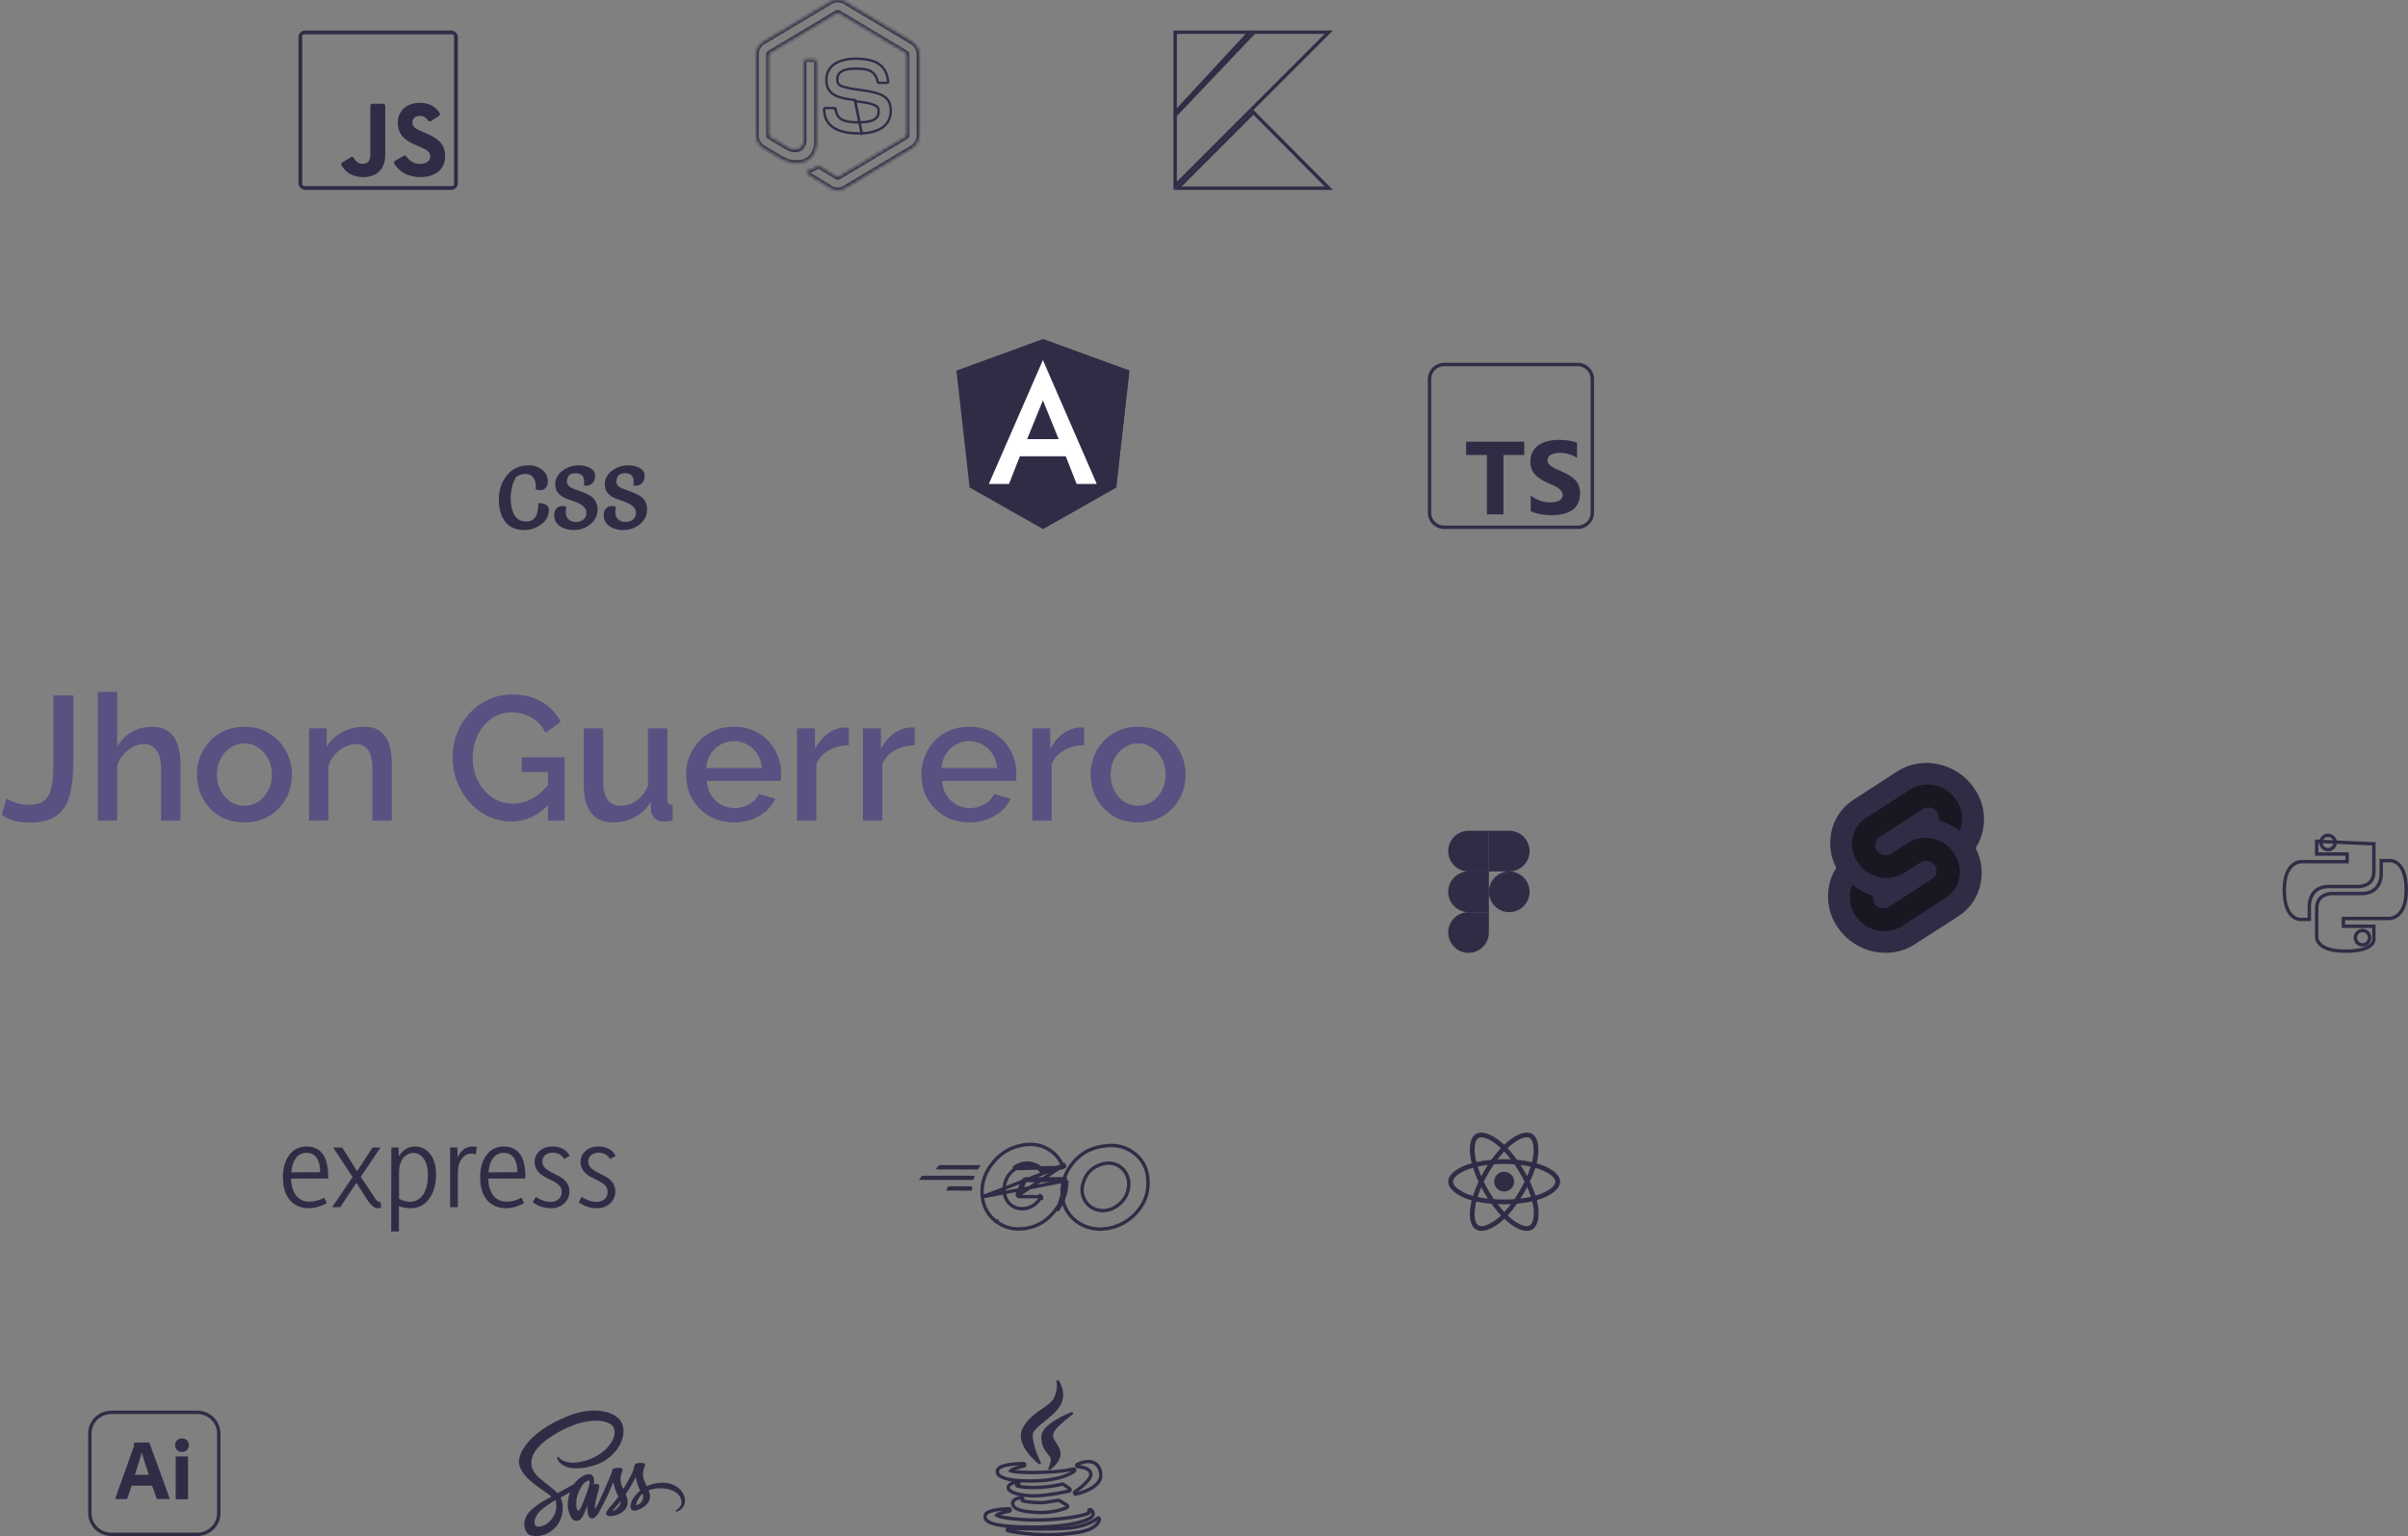<svg width="710" height="453" viewBox="0 0 710 453" fill="none" xmlns="http://www.w3.org/2000/svg">
<rect x="0" y="0" width="710" height="453" fill="#808080" stroke="none"/>
<g clip-path="url(#clip0_129_1068)">
<path d="M89.782 9.111H133.218C134.139 9.111 134.889 9.861 134.889 10.782V54.218C134.889 55.139 134.139 55.889 133.218 55.889H89.782C88.861 55.889 88.111 55.139 88.111 54.218V10.782C88.111 9.861 88.861 9.111 89.782 9.111Z" stroke="#2F2D46" stroke-width="2" stroke-miterlimit="10"/>
<path d="M119.044 45.939C119.311 45.783 119.653 45.865 119.831 46.117C120.737 47.417 121.925 48.323 123.87 48.323C125.689 48.323 126.855 47.409 126.855 46.154C126.855 44.647 125.659 44.113 123.655 43.236L122.556 42.761C119.385 41.41 117.277 39.717 117.277 36.138C117.277 32.842 119.786 30.332 123.714 30.332C126.313 30.332 128.236 31.171 129.654 33.339C129.832 33.614 129.758 33.985 129.476 34.163L127.048 35.722C126.781 35.893 126.417 35.826 126.239 35.559C125.57 34.572 124.813 34.171 123.714 34.171C122.43 34.171 121.613 34.987 121.613 36.057C121.613 37.378 122.43 37.913 124.315 38.73L125.414 39.197C129.149 40.801 131.258 42.435 131.258 46.102C131.258 50.06 128.147 52.228 123.974 52.228C120.172 52.228 117.626 50.543 116.252 48.256C116.081 47.974 116.178 47.61 116.467 47.439L119.044 45.939ZM103.488 46.347C103.771 46.177 104.134 46.266 104.305 46.548C104.899 47.535 105.545 48.293 106.837 48.293C108.285 48.293 109.191 47.729 109.191 45.531V31.186C109.191 30.859 109.458 30.592 109.785 30.592H112.992C113.319 30.592 113.586 30.859 113.586 31.186V45.598C113.586 50.149 110.921 52.221 107.023 52.221C103.785 52.221 101.796 50.676 100.697 48.724C100.541 48.441 100.63 48.085 100.905 47.922L103.488 46.347Z" fill="#2F2D46"/>
</g>
<path d="M369.57 33.137L391.798 55.5H347.207L369.57 33.137Z" stroke="#2F2D46"/>
<path d="M368.426 9.5L346.5 33.178V9.5H368.426Z" stroke="#2F2D46"/>
<path d="M369.217 32.076L346.5 54.793V34.026L369.786 9.5H391.793L369.217 32.076Z" stroke="#2F2D46"/>
<mask id="path-7-inside-1_129_1068" fill="white">
<path d="M247.009 56C246.285 56 245.565 55.803 244.93 55.425L238.31 51.369C237.322 50.797 237.804 50.594 238.13 50.478C239.448 50 239.716 49.892 241.123 49.065C241.271 48.978 241.464 49.009 241.616 49.101L246.701 52.224C246.885 52.327 247.145 52.327 247.316 52.224L267.144 40.379C267.328 40.272 267.447 40.051 267.447 39.825V16.145C267.447 15.909 267.328 15.698 267.14 15.58L247.32 3.746C247.136 3.633 246.893 3.633 246.709 3.746L226.893 15.58C226.701 15.693 226.579 15.914 226.579 16.14V39.819C226.579 40.045 226.698 40.261 226.886 40.369L232.316 43.615C235.264 45.141 237.066 43.343 237.066 41.535V18.164C237.066 17.83 237.319 17.573 237.642 17.573H240.153C240.466 17.573 240.724 17.83 240.724 18.164V41.545C240.724 45.614 238.58 47.951 234.852 47.951C233.706 47.951 232.803 47.951 230.281 46.666L225.08 43.564C223.794 42.794 223 41.355 223 39.819V16.14C223 14.599 223.794 13.161 225.08 12.401L244.928 0.551C246.184 -0.184 247.851 -0.184 249.097 0.551L268.92 12.406C270.201 13.171 271 14.604 271 16.145V39.825C271 41.36 270.201 42.794 268.92 43.564L249.097 55.414C248.462 55.794 247.742 55.989 247.007 55.989"/>
</mask>
<path d="M244.93 55.425L244.564 56.022L244.571 56.026L244.93 55.425ZM238.31 51.369L238.676 50.772L238.668 50.767L238.661 50.763L238.31 51.369ZM238.13 50.478L238.366 51.137L238.369 51.136L238.13 50.478ZM241.123 49.065L241.478 49.669L241.479 49.668L241.123 49.065ZM241.616 49.101L241.982 48.505L241.981 48.504L241.616 49.101ZM246.701 52.224L246.335 52.821L246.347 52.828L246.359 52.835L246.701 52.224ZM247.316 52.224L246.957 51.623L246.954 51.625L247.316 52.224ZM267.144 40.379L266.789 39.776L266.785 39.778L267.144 40.379ZM267.14 15.58L267.513 14.988L267.506 14.983L267.499 14.979L267.14 15.58ZM247.32 3.746L246.953 4.342L246.961 4.347L247.32 3.746ZM246.709 3.746L247.068 4.347L247.076 4.342L246.709 3.746ZM226.893 15.58L227.248 16.184L227.252 16.181L226.893 15.58ZM226.886 40.369L227.246 39.768L227.234 39.761L226.886 40.369ZM232.316 43.615L231.957 44.216L231.975 44.227L231.994 44.237L232.316 43.615ZM230.281 46.666L229.923 47.268L229.943 47.28L229.963 47.29L230.281 46.666ZM225.08 43.564L224.72 44.164L224.721 44.165L225.08 43.564ZM225.08 12.401L225.436 13.003L225.438 13.002L225.08 12.401ZM244.928 0.551L244.574 -0.053L244.569 -0.05L244.928 0.551ZM249.097 0.551L249.456 -0.05L249.453 -0.052L249.097 0.551ZM268.92 12.406L268.561 13.007L268.561 13.007L268.92 12.406ZM268.92 43.564L269.28 44.165L269.281 44.164L268.92 43.564ZM249.097 55.414L248.738 54.813L248.738 54.813L249.097 55.414ZM247.009 55.3C246.411 55.3 245.815 55.138 245.288 54.823L244.571 56.026C245.315 56.469 246.158 56.7 247.009 56.7V55.3ZM245.296 54.828L238.676 50.772L237.945 51.966L244.564 56.022L245.296 54.828ZM238.661 50.763C238.438 50.634 238.36 50.559 238.346 50.543C238.341 50.538 238.372 50.571 238.395 50.64C238.422 50.719 238.433 50.825 238.402 50.939C238.372 51.045 238.318 51.114 238.285 51.148C238.254 51.18 238.232 51.192 238.235 51.19C238.248 51.182 238.283 51.166 238.366 51.137L237.894 49.819C237.814 49.847 237.666 49.901 237.528 49.982C237.409 50.051 237.146 50.226 237.052 50.566C236.944 50.957 237.128 51.278 237.293 51.466C237.456 51.652 237.688 51.818 237.96 51.975L238.661 50.763ZM238.369 51.136C239.724 50.645 240.031 50.519 241.478 49.669L240.768 48.462C239.401 49.266 239.172 49.355 237.892 49.82L238.369 51.136ZM241.479 49.668C241.402 49.713 241.333 49.716 241.3 49.712C241.269 49.709 241.255 49.701 241.251 49.699L241.981 48.504C241.698 48.331 241.215 48.198 240.767 48.462L241.479 49.668ZM241.25 49.698L246.335 52.821L247.068 51.628L241.982 48.505L241.25 49.698ZM246.359 52.835C246.747 53.052 247.277 53.065 247.677 52.824L246.954 51.625C246.978 51.61 246.996 51.605 247.003 51.603C247.008 51.602 247.01 51.602 247.012 51.601C247.012 51.601 247.013 51.601 247.013 51.601C247.013 51.601 247.013 51.601 247.013 51.601C247.013 51.601 247.013 51.601 247.013 51.601C247.013 51.601 247.013 51.601 247.013 51.601C247.013 51.601 247.014 51.601 247.016 51.602C247.018 51.602 247.028 51.605 247.043 51.613L246.359 52.835ZM247.675 52.825L267.503 40.98L266.785 39.778L246.957 51.623L247.675 52.825ZM267.499 40.983C267.916 40.738 268.147 40.275 268.147 39.825H266.747C266.747 39.816 266.748 39.814 266.749 39.812C266.75 39.81 266.759 39.794 266.789 39.776L267.499 40.983ZM268.147 39.825V16.145H266.747V39.825H268.147ZM268.147 16.145C268.147 15.671 267.906 15.236 267.513 14.988L266.767 16.173C266.758 16.167 266.753 16.161 266.75 16.155C266.749 16.153 266.748 16.15 266.747 16.148C266.747 16.146 266.747 16.145 266.747 16.145H268.147ZM267.499 14.979L247.678 3.145L246.961 4.347L266.781 16.181L267.499 14.979ZM247.686 3.15C247.278 2.898 246.751 2.898 246.342 3.15L247.076 4.342C247.051 4.357 247.029 4.361 247.014 4.361C247 4.361 246.978 4.357 246.953 4.342L247.686 3.15ZM246.35 3.145L226.534 14.979L227.252 16.181L247.068 4.347L246.35 3.145ZM226.538 14.977C226.123 15.221 225.879 15.677 225.879 16.14H227.279C227.279 16.152 227.276 16.157 227.275 16.159C227.273 16.162 227.267 16.172 227.248 16.184L226.538 14.977ZM225.879 16.14V39.819H227.279V16.14H225.879ZM225.879 39.819C225.879 40.278 226.117 40.735 226.539 40.977L227.234 39.761C227.259 39.776 227.269 39.791 227.273 39.798C227.277 39.804 227.279 39.811 227.279 39.819H225.879ZM226.527 40.97L231.957 44.216L232.675 43.015L227.245 39.768L226.527 40.97ZM231.994 44.237C233.624 45.08 235.075 45.066 236.153 44.428C237.207 43.804 237.766 42.66 237.766 41.535H236.366C236.366 42.218 236.024 42.877 235.44 43.223C234.88 43.554 233.956 43.676 232.638 42.994L231.994 44.237ZM237.766 41.535V18.164H236.366V41.535H237.766ZM237.766 18.164C237.766 18.178 237.759 18.206 237.733 18.233C237.707 18.26 237.671 18.273 237.642 18.273V16.873C236.918 16.873 236.366 17.458 236.366 18.164H237.766ZM237.642 18.273H240.153V16.873H237.642V18.273ZM240.153 18.273C240.065 18.273 240.024 18.202 240.024 18.164H241.424C241.424 17.458 240.867 16.873 240.153 16.873V18.273ZM240.024 18.164V41.545H241.424V18.164H240.024ZM240.024 41.545C240.024 43.462 239.519 44.874 238.67 45.8C237.829 46.718 236.566 47.251 234.852 47.251V48.651C236.867 48.651 238.539 48.014 239.702 46.747C240.856 45.487 241.424 43.696 241.424 41.545H240.024ZM234.852 47.251C234.282 47.251 233.841 47.249 233.242 47.109C232.633 46.966 231.833 46.671 230.599 46.043L229.963 47.29C231.251 47.946 232.163 48.293 232.922 48.472C233.692 48.652 234.276 48.651 234.852 48.651V47.251ZM230.64 46.065L225.438 42.963L224.721 44.165L229.923 47.268L230.64 46.065ZM225.439 42.964C224.373 42.325 223.7 41.119 223.7 39.819H222.3C222.3 41.591 223.215 43.263 224.72 44.164L225.439 42.964ZM223.7 39.819V16.14H222.3V39.819H223.7ZM223.7 16.14C223.7 14.834 224.374 13.631 225.436 13.003L224.723 11.798C223.214 12.691 222.3 14.364 222.3 16.14H223.7ZM225.438 13.002L245.287 1.152L244.569 -0.05L224.721 11.8L225.438 13.002ZM245.281 1.155C246.32 0.548 247.716 0.549 248.741 1.154L249.453 -0.052C247.986 -0.916 246.048 -0.915 244.574 -0.053L245.281 1.155ZM248.738 1.152L268.561 13.007L269.28 11.805L249.456 -0.05L248.738 1.152ZM268.561 13.007C269.623 13.641 270.3 14.842 270.3 16.145H271.7C271.7 14.367 270.779 12.701 269.279 11.805L268.561 13.007ZM270.3 16.145V39.825H271.7V16.145H270.3ZM270.3 39.825C270.3 41.122 269.623 42.324 268.559 42.964L269.281 44.164C270.778 43.263 271.7 41.599 271.7 39.825H270.3ZM268.561 42.963L248.738 54.813L249.456 56.015L269.28 44.165L268.561 42.963ZM248.738 54.813C248.212 55.127 247.617 55.289 247.007 55.289V56.689C247.867 56.689 248.711 56.461 249.456 56.015L248.738 54.813Z" fill="#2F2D46" mask="url(#path-7-inside-1_129_1068)"/>
<path d="M254.094 39.335L254.096 39.333H253.134C248.846 39.333 246.324 38.314 244.874 36.937C243.428 35.562 242.989 33.775 242.989 32.105C242.989 31.961 243.097 31.864 243.214 31.864H245.775C245.873 31.864 245.974 31.94 245.994 32.069C245.994 32.069 245.994 32.069 245.995 32.07L246.34 32.017C246.728 34.717 247.879 36.08 253.125 36.08C257.304 36.08 259.081 35.103 259.081 32.809C259.081 31.489 258.575 30.508 252.083 29.851L254.094 39.335ZM254.094 39.335C256.719 39.213 258.772 38.599 260.202 37.582C261.792 36.452 262.642 34.803 262.642 32.676C262.642 31.605 262.467 30.756 262.131 30.069C261.796 29.386 261.29 28.843 260.594 28.396C259.182 27.489 257.008 26.99 253.956 26.571C250.894 26.152 249.146 25.827 248.167 25.403C247.666 25.186 247.322 24.925 247.116 24.573C246.913 24.226 246.874 23.841 246.874 23.45C246.874 22.781 247.021 21.936 247.84 21.277C248.636 20.637 250.008 20.224 252.316 20.224C254.364 20.224 255.841 20.449 256.89 21.084C257.965 21.735 258.531 22.778 258.852 24.249L258.853 24.253L258.853 24.253C258.876 24.364 258.971 24.436 259.066 24.436H261.642C261.695 24.436 261.757 24.411 261.805 24.361C261.852 24.305 261.875 24.236 261.869 24.169L261.869 24.167C261.677 21.792 260.826 20.102 259.298 18.994C257.754 17.874 255.467 17.308 252.326 17.308C249.544 17.308 247.369 17.915 245.899 18.991C244.442 20.056 243.648 21.601 243.648 23.563C243.648 24.643 243.849 25.505 244.217 26.201C244.583 26.895 245.125 27.445 245.839 27.887C247.282 28.782 249.406 29.225 252.118 29.502L254.094 39.335Z" stroke="#2F2D46" stroke-width="0.7"/>
<path d="M425.785 107.5H465.215C467.581 107.5 469.5 109.419 469.5 111.785V151.215C469.5 153.581 467.581 155.5 465.215 155.5H425.785C423.419 155.5 421.5 153.581 421.5 151.215V111.785C421.5 109.419 423.419 107.5 425.785 107.5Z" stroke="#2F2D46"/>
<path fill-rule="evenodd" clip-rule="evenodd" d="M451.338 145.951V150.736C452.113 151.138 453.061 151.435 454.113 151.636C455.166 151.837 456.314 151.933 457.463 151.933C458.611 151.933 459.664 151.827 460.717 151.607C461.77 151.387 462.631 151.023 463.396 150.554C464.172 150.047 464.832 149.406 465.215 148.545C465.598 147.683 465.894 146.726 465.894 145.482C465.894 144.611 465.76 143.855 465.502 143.185C465.244 142.515 464.87 141.941 464.354 141.463C463.865 140.955 463.301 140.506 462.631 140.123C461.961 139.74 461.195 139.338 460.334 138.974C459.702 138.716 459.186 138.467 458.611 138.218C458.114 137.97 457.683 137.721 457.367 137.472C457.013 137.213 456.745 136.946 456.554 136.668C456.362 136.381 456.267 136.065 456.267 135.711C456.267 135.386 456.352 135.089 456.525 134.821C456.698 134.553 456.937 134.333 457.243 134.141C457.549 133.95 457.932 133.806 458.391 133.701C458.841 133.596 459.339 133.548 459.922 133.548C460.324 133.548 460.746 133.578 461.167 133.638C461.607 133.698 462.057 133.791 462.506 133.916C462.956 134.04 463.396 134.193 463.846 134.384C464.267 134.576 464.66 134.796 464.995 135.045V130.547C464.267 130.269 463.463 130.059 462.602 129.925C461.741 129.791 460.784 129.724 459.635 129.724C458.487 129.724 457.434 129.848 456.381 130.087C455.329 130.327 454.467 130.709 453.702 131.236C452.927 131.753 452.362 132.384 451.883 133.246C451.434 134.05 451.213 134.968 451.213 136.117C451.213 137.552 451.625 138.796 452.458 139.753C453.281 140.806 454.563 141.572 456.19 142.337C456.85 142.605 457.434 142.873 458.008 143.132C458.583 143.39 459.061 143.658 459.444 143.936C459.855 144.213 460.181 144.519 460.401 144.845C460.64 145.17 460.765 145.553 460.765 145.993C460.765 146.3 460.69 146.587 460.545 146.855C460.399 147.123 460.171 147.352 459.865 147.544C459.559 147.735 459.186 147.888 458.717 148.003C458.267 148.108 457.76 148.166 457.09 148.166C456.037 148.166 454.984 147.984 454.027 147.62C452.974 147.257 452.017 146.711 451.156 145.993L451.338 145.951ZM443.299 134.18H449.424V130.256H432.293V134.18H438.418V151.693H443.299V134.18Z" fill="#2F2D46"/>
<path d="M307.5 100L282 109.296L285.889 143.764L307.5 156L329.111 143.764L333 109.296L307.5 100Z" fill="#2F2D46"/>
<path d="M307.5 100V106.216V106.188V134.552V156L329.111 143.764L333 109.296L307.5 100Z" fill="#2F2D46"/>
<path d="M307.5 106.188L291.559 142.728H297.503L300.707 134.552H314.238L317.443 142.728H323.386L307.5 106.188ZM312.156 129.512H302.844L307.5 118.06L312.156 129.512Z" fill="white"/>
<path d="M155.904 137.228C157.412 137.228 158.73 137.67 159.856 138.554C160.983 139.438 161.546 140.582 161.546 141.986C161.546 142.731 161.338 143.347 160.922 143.832C160.506 144.317 159.995 144.56 159.388 144.56C158.782 144.56 158.296 144.482 157.932 144.326C157.984 144.049 158.01 143.754 158.01 143.442C157.993 142.35 157.724 141.466 157.204 140.79C156.684 140.097 155.922 139.75 154.916 139.75C153.928 139.75 153.01 140.071 152.16 140.712C151.658 141.44 151.268 142.393 150.99 143.572C150.713 144.751 150.574 145.912 150.574 147.056C150.574 148.963 150.938 150.566 151.666 151.866C152.412 153.149 153.564 153.79 155.124 153.79C156.563 153.79 157.534 153.244 158.036 152.152C158.504 151.199 158.738 149.933 158.738 148.356C159.622 148.356 160.359 148.521 160.948 148.85C161.538 149.162 161.832 149.682 161.832 150.41C161.832 152.109 161.087 153.521 159.596 154.648C158.106 155.757 156.424 156.312 154.552 156.312C152.108 156.312 150.254 155.506 148.988 153.894C147.723 152.265 147.09 150.063 147.09 147.29C147.09 144.517 147.879 142.151 149.456 140.192C151.051 138.216 153.2 137.228 155.904 137.228ZM172.136 143.156C172.206 142.809 172.24 142.454 172.24 142.09C172.24 140.409 171.417 139.568 169.77 139.568C169.025 139.568 168.392 139.724 167.872 140.036C167.387 140.608 167.144 141.293 167.144 142.09C167.144 142.61 167.37 143.061 167.82 143.442C168.271 143.806 168.826 144.092 169.484 144.3C170.16 144.508 170.888 144.768 171.668 145.08C172.448 145.392 173.168 145.73 173.826 146.094C174.502 146.441 175.066 146.969 175.516 147.68C175.967 148.373 176.192 149.197 176.192 150.15C176.192 151.97 175.49 153.452 174.086 154.596C172.7 155.74 171.027 156.312 169.068 156.312C167.491 156.312 166.148 155.922 165.038 155.142C163.946 154.345 163.4 153.235 163.4 151.814C163.4 151.086 163.617 150.479 164.05 149.994C164.501 149.491 165.03 149.24 165.636 149.24C166.26 149.24 166.72 149.318 167.014 149.474C166.876 149.994 166.806 150.462 166.806 150.878C166.806 151.814 167.066 152.559 167.586 153.114C168.124 153.651 168.86 153.92 169.796 153.92C170.732 153.92 171.486 153.677 172.058 153.192C172.63 152.707 172.916 152.065 172.916 151.268C172.916 150.453 172.596 149.786 171.954 149.266C171.33 148.746 170.568 148.33 169.666 148.018C168.765 147.706 167.864 147.377 166.962 147.03C166.061 146.683 165.29 146.172 164.648 145.496C164.024 144.803 163.712 143.936 163.712 142.896C163.712 141.267 164.414 139.915 165.818 138.84C167.24 137.765 168.843 137.228 170.628 137.228C171.946 137.228 173.081 137.497 174.034 138.034C175.005 138.554 175.49 139.351 175.49 140.426C175.49 141.206 175.239 141.873 174.736 142.428C174.234 142.965 173.601 143.234 172.838 143.234C172.63 143.234 172.396 143.208 172.136 143.156ZM186.736 143.156C186.805 142.809 186.84 142.454 186.84 142.09C186.84 140.409 186.017 139.568 184.37 139.568C183.625 139.568 182.992 139.724 182.472 140.036C181.987 140.608 181.744 141.293 181.744 142.09C181.744 142.61 181.969 143.061 182.42 143.442C182.871 143.806 183.425 144.092 184.084 144.3C184.76 144.508 185.488 144.768 186.268 145.08C187.048 145.392 187.767 145.73 188.426 146.094C189.102 146.441 189.665 146.969 190.116 147.68C190.567 148.373 190.792 149.197 190.792 150.15C190.792 151.97 190.09 153.452 188.686 154.596C187.299 155.74 185.627 156.312 183.668 156.312C182.091 156.312 180.747 155.922 179.638 155.142C178.546 154.345 178 153.235 178 151.814C178 151.086 178.217 150.479 178.65 149.994C179.101 149.491 179.629 149.24 180.236 149.24C180.86 149.24 181.319 149.318 181.614 149.474C181.475 149.994 181.406 150.462 181.406 150.878C181.406 151.814 181.666 152.559 182.186 153.114C182.723 153.651 183.46 153.92 184.396 153.92C185.332 153.92 186.086 153.677 186.658 153.192C187.23 152.707 187.516 152.065 187.516 151.268C187.516 150.453 187.195 149.786 186.554 149.266C185.93 148.746 185.167 148.33 184.266 148.018C183.365 147.706 182.463 147.377 181.562 147.03C180.661 146.683 179.889 146.172 179.248 145.496C178.624 144.803 178.312 143.936 178.312 142.896C178.312 141.267 179.014 139.915 180.418 138.84C181.839 137.765 183.443 137.228 185.228 137.228C186.545 137.228 187.681 137.497 188.634 138.034C189.605 138.554 190.09 139.351 190.09 140.426C190.09 141.206 189.839 141.873 189.336 142.428C188.833 142.965 188.201 143.234 187.438 143.234C187.23 143.234 186.996 143.208 186.736 143.156Z" fill="#2F2D46"/>
<g clip-path="url(#clip1_129_1068)">
<path d="M276.131 344.864C275.999 344.864 275.966 344.797 276.032 344.695L276.727 343.78C276.794 343.678 276.959 343.61 277.092 343.61H288.91C289.043 343.61 289.076 343.712 289.01 343.814L288.447 344.695C288.381 344.797 288.215 344.898 288.116 344.898L276.131 344.864Z" fill="#2F2D46"/>
<path d="M271.132 347.983C271 347.983 270.967 347.915 271.033 347.814L271.728 346.898C271.795 346.797 271.96 346.729 272.093 346.729H287.189C287.321 346.729 287.388 346.831 287.354 346.932L287.09 347.746C287.056 347.881 286.924 347.949 286.792 347.949L271.132 347.983Z" fill="#2F2D46"/>
<path d="M279.144 351.102C279.012 351.102 278.979 351 279.045 350.898L279.508 350.051C279.574 349.949 279.707 349.848 279.839 349.848H286.461C286.593 349.848 286.659 349.949 286.659 350.085L286.593 350.898C286.593 351.034 286.461 351.136 286.361 351.136L279.144 351.102Z" fill="#2F2D46"/>
<path d="M313.34 343.781C312.546 341.936 311.358 340.421 309.719 339.313L309.714 339.309L309.714 339.309C307.165 337.537 304.328 337.171 301.317 337.729C297.64 338.417 294.636 340.344 292.357 343.401L292.356 343.402C290.239 346.227 289.225 349.423 289.639 352.976L313.34 343.781ZM313.34 343.781C312.2 344.078 311.249 344.337 310.283 344.599C309.506 344.811 308.719 345.024 307.819 345.262L307.819 345.262L307.815 345.263C307.793 345.269 307.774 345.275 307.756 345.28C307.674 345.302 307.624 345.316 307.585 345.324C307.539 345.281 307.474 345.209 307.368 345.084L307.368 345.084L307.365 345.08C306.853 344.487 306.437 344.054 305.652 343.671C303.38 342.527 301.17 342.876 299.162 344.21C299.162 344.21 299.162 344.211 299.161 344.211L299.438 344.627M313.34 343.781L300.439 352.362M299.438 344.627C297.187 346.119 296.028 348.322 296.061 351.068C296.094 353.78 297.915 356.017 300.531 356.39C302.782 356.695 304.669 355.881 306.159 354.153C306.347 353.917 306.521 353.669 306.708 353.398H306.708H306.715H306.723H306.73H306.737H306.745H306.752H306.759H306.767H306.774H306.781H306.789H306.796H306.803H306.811H306.818H306.825H306.832H306.84H306.847H306.854H306.861H306.868H306.876H306.883H306.89H306.897H306.904H306.911H306.919H306.926H306.933H306.94H306.947H306.954H306.961H306.968H306.975H306.982H306.989H306.996H307.003H307.011H307.018H307.025H307.032H307.039H307.046H307.053V352.898L306.642 352.612C306.573 352.712 306.507 352.807 306.445 352.898H300.663C299.968 352.898 299.802 352.458 300.034 351.881C300.464 350.831 301.259 349.068 301.722 348.186C301.822 347.983 302.054 347.644 302.55 347.644H314.099C314.087 347.814 314.078 347.98 314.069 348.144M299.438 344.627C301.325 343.373 303.345 343.068 305.43 344.119C306.126 344.458 306.49 344.831 306.986 345.407C307.4 345.896 307.447 345.883 307.892 345.761C307.909 345.756 307.927 345.751 307.946 345.746C308.857 345.505 309.644 345.291 310.42 345.08C311.392 344.816 312.348 344.556 313.508 344.254M299.438 344.627L313.508 344.254M314.069 348.144H314.056H314.031H314.006H313.98H313.955H313.93H313.904H313.879H313.853H313.828H313.802H313.776H313.751H313.725H313.699H313.673H313.648H313.622H313.596H313.57H313.544H313.518H313.492H313.466H313.44H313.413H313.387H313.361H313.335H313.309H313.282H313.256H313.23H313.203H313.177H313.15H313.124H313.097H313.071H313.044H313.017H312.991H312.964H312.937H312.911H312.884H312.857H312.83H312.803H312.776H312.75H312.723H312.696H312.669H312.642H312.615H312.588H312.561H312.533H312.506H312.479H312.452H312.425H312.398H312.37H312.343H312.316H312.288H312.261H312.234H312.206H312.179H312.152H312.124H312.097H312.069H312.042H312.014H311.987H311.959H311.931H311.904H311.876H311.849H311.821H311.793H311.766H311.738H311.71H311.683H311.655H311.627H311.599H311.572H311.544H311.516H311.488H311.46H311.433H311.405H311.377H311.349H311.321H311.293H311.265H311.237H311.209H311.181H311.154H311.126H311.098H311.07H311.042H311.014H310.986H310.958H310.93H310.902H310.874H310.846H310.818H310.789H310.761H310.733H310.705H310.677H310.649H310.621H310.593H310.565H310.537H310.509H310.481H310.453H310.425H310.396H310.368H310.34H310.312H310.284H310.256H310.228H310.2H310.172H310.144H310.115H310.087H310.059H310.031H310.003H309.975H309.947H309.919H309.891H309.863H309.835H309.807H309.779H309.751H309.722H309.694H309.666H309.638H309.61H309.582H309.554H309.526H309.498H309.47H309.442H309.414H309.386H309.359H309.331H309.303H309.275H309.247H309.219H309.191H309.163H309.135H309.108H309.08H309.052H309.024H308.996H308.968H308.941H308.913H308.885H308.858H308.83H308.802H308.774H308.747H308.719H308.691H308.664H308.636H308.609H308.581H308.554H308.526H308.499H308.471H308.444H308.416H308.389H308.361H308.334H308.307H308.279H308.252H308.225H308.197H308.17H308.143H308.116H308.088H308.061H308.034H308.007H307.98H307.953H307.926H307.899H307.872H307.845H307.818H307.791H307.764H307.737H307.71H307.684H307.657H307.63H307.603H307.577H307.55H307.523H307.497H307.47H307.443H307.417H307.39H307.364H307.338H307.311H307.285H307.258H307.232H307.206H307.18H307.153H307.127H307.101H307.075H307.049H307.023H306.997H306.971H306.945H306.919H306.893H306.868H306.842H306.816H306.79H306.765H306.739H306.713H306.688H306.662H306.637H306.612H306.586H306.561H306.535H306.51H306.485H306.46H306.435H306.41H306.384H306.359H306.334H306.31H306.285H306.26H306.235H306.21H306.186H306.161H306.136H306.112H306.087H306.063H306.038H306.014H305.989H305.965H305.941H305.917H305.893H305.868H305.844H305.82H305.796H305.773H305.749H305.725H305.701H305.677H305.654H305.63H305.607H305.583H305.56H305.536H305.513H305.49H305.466H305.443H305.42H305.397H305.374H305.351H305.328H305.305H305.282H305.26H305.237H305.214H305.192H305.169H305.147H305.124H305.102H305.08H305.058H305.035H305.013H304.991H304.969H304.947H304.925H304.904H304.882H304.86H304.839H304.817H304.796H304.774H304.753H304.731H304.71H304.689H304.668H304.647H304.626H304.605H304.584H304.563H304.543H304.522H304.501H304.481H304.46H304.44H304.42H304.399H304.379H304.359H304.339H304.319H304.299H304.279H304.26H304.24H304.22H304.201H304.181H304.162H304.142H304.123H304.104H304.085H304.066H304.047H304.028H304.009H303.99H303.972H303.953H303.935H303.916H303.898H303.879H303.861H303.843H303.825H303.807H303.789H303.771H303.753H303.736H303.718H303.701H303.683H303.666H303.648H303.631H303.614H303.597H303.58H303.563H303.546H303.53H303.513H303.496H303.48H303.464H303.447H303.431H303.415H303.399H303.383H303.367H303.351H303.336H303.32H303.304H303.289H303.274H303.258H303.243H303.228H303.213H303.198H303.183H303.168H303.154H303.139H303.125H303.11H303.096H303.082H303.068H303.054H303.04H303.026H303.012H302.998H302.985H302.971H302.958H302.945H302.931H302.918H302.905H302.892H302.879H302.867H302.854H302.842H302.829H302.817H302.804H302.792H302.78H302.768H302.756H302.745H302.733H302.721H302.71H302.699H302.687H302.676H302.665H302.654H302.643H302.633H302.622H302.611H302.601H302.59H302.58H302.57H302.56H302.55C302.427 348.144 302.356 348.182 302.307 348.223C302.249 348.272 302.204 348.34 302.172 348.406L302.168 348.413L302.165 348.419C301.712 349.281 300.925 351.027 300.497 352.069M314.069 348.144H314.081H314.107H314.132H314.157H314.182H314.207H314.232H314.257H314.282H314.306H314.331H314.356H314.381H314.405H314.43H314.454H314.479H314.503H314.528H314.552H314.57M314.069 348.144C314.061 348.287 314.055 348.428 314.048 348.568C314.02 349.162 313.992 349.73 313.907 350.317M300.497 352.069C300.498 352.069 300.498 352.068 300.498 352.068L300.034 351.881L300.497 352.071C300.497 352.07 300.497 352.07 300.497 352.069ZM300.497 352.069C300.455 352.176 300.439 352.255 300.436 352.309C300.435 352.337 300.437 352.353 300.439 352.362M300.439 352.362C300.435 352.36 300.434 352.358 300.434 352.358C300.434 352.358 300.437 352.361 300.44 352.367C300.441 352.368 300.441 352.369 300.441 352.368C300.441 352.368 300.44 352.366 300.439 352.362ZM314.57 348.144L289.639 352.976C289.988 355.965 291.312 358.35 293.652 360.164M314.57 348.144C314.563 348.283 314.556 348.421 314.549 348.559C314.52 349.17 314.49 349.78 314.402 350.39C314.038 352.831 313.144 355.068 311.687 357.034L314.57 348.144ZM313.907 350.317C313.555 352.681 312.691 354.84 311.286 356.736L311.286 356.736C308.974 359.86 305.978 361.779 302.185 362.301M313.907 350.317C313.907 350.317 313.907 350.318 313.907 350.318L314.402 350.39L313.908 350.316C313.908 350.316 313.907 350.317 313.907 350.317ZM302.185 362.301C299.056 362.726 296.182 362.106 293.652 360.164M302.185 362.301L302.252 362.797L302.184 362.301C302.184 362.301 302.185 362.301 302.185 362.301ZM293.652 360.164C293.652 360.163 293.651 360.163 293.651 360.163L293.347 360.559L293.653 360.164C293.653 360.164 293.652 360.164 293.652 360.164ZM313.508 344.254C313.906 344.153 314.038 343.983 313.839 343.678L313.508 344.254ZM313.523 343.721C313.524 343.721 313.524 343.721 313.524 343.721L313.523 343.721Z" stroke="#2F2D46"/>
<path d="M313.307 353.399L313.307 353.398C312.734 349.715 313.715 346.459 315.895 343.536L315.896 343.535C318.232 340.39 321.03 338.759 324.853 338.068C328.138 337.475 331.171 337.811 333.913 339.715C336.422 341.471 337.96 343.824 338.371 346.928C338.915 351.353 337.674 354.931 334.701 358.008L334.7 358.009C332.59 360.203 330.002 361.579 327.017 362.205C326.453 362.311 325.912 362.36 325.353 362.41C325.057 362.436 324.755 362.463 324.443 362.499C321.541 362.428 318.925 361.577 316.719 359.642C314.852 357.989 313.687 355.891 313.307 353.399ZM332.845 349.333L332.847 349.3L332.844 349.268C332.836 349.162 332.83 349.055 332.824 348.949C332.808 348.66 332.791 348.369 332.738 348.095C332.09 344.459 328.801 342.38 325.379 343.191C323.76 343.565 322.406 344.285 321.358 345.348C320.311 346.412 319.593 347.796 319.212 349.465L319.211 349.466C318.567 352.326 319.924 355.249 322.538 356.438L322.541 356.44C324.509 357.319 326.49 357.205 328.372 356.223L328.372 356.223L328.376 356.221C331.14 354.752 332.669 352.429 332.845 349.333Z" stroke="#2F2D46"/>
</g>
<g clip-path="url(#clip2_129_1068)">
<path d="M454.133 343.399C453.781 343.28 453.427 343.17 453.07 343.069C453.13 342.831 453.184 342.593 453.235 342.353C454.039 338.498 453.513 335.392 451.717 334.369C449.996 333.388 447.181 334.411 444.337 336.855C444.057 337.096 443.783 337.345 443.515 337.6C443.336 337.43 443.154 337.264 442.969 337.101C439.988 334.487 437.001 333.386 435.208 334.412C433.488 335.395 432.979 338.315 433.703 341.969C433.775 342.331 433.856 342.691 433.946 343.049C433.524 343.167 433.116 343.294 432.725 343.428C429.231 344.631 427 346.517 427 348.473C427 350.493 429.395 352.519 433.034 353.747C433.329 353.846 433.627 353.938 433.927 354.023C433.829 354.408 433.743 354.796 433.667 355.186C432.977 358.777 433.516 361.628 435.232 362.605C437.003 363.614 439.977 362.577 442.872 360.077C443.101 359.879 443.331 359.67 443.561 359.45C443.851 359.726 444.148 359.994 444.453 360.254C447.258 362.638 450.028 363.6 451.741 362.62C453.511 361.608 454.087 358.546 453.34 354.82C453.283 354.535 453.217 354.244 453.142 353.948C453.351 353.887 453.555 353.824 453.756 353.759C457.539 352.521 460 350.52 460 348.473C460 346.51 457.697 344.611 454.133 343.399ZM445.262 337.905C447.699 335.811 449.976 334.984 451.013 335.575C452.118 336.205 452.548 338.743 451.854 342.072C451.808 342.289 451.759 342.505 451.705 342.72C450.252 342.395 448.778 342.165 447.293 342.032C446.443 340.825 445.511 339.676 444.504 338.593C444.751 338.358 445.004 338.128 445.262 337.905ZM436.744 350.143C437.042 350.713 437.354 351.275 437.679 351.83C438.011 352.396 438.357 352.954 438.715 353.504C437.694 353.394 436.679 353.233 435.674 353.021C435.965 352.091 436.324 351.126 436.744 350.143ZM436.742 346.868C436.332 345.907 435.98 344.961 435.694 344.048C436.635 343.84 437.639 343.67 438.685 343.541C438.335 344.08 437.998 344.628 437.674 345.183C437.35 345.737 437.039 346.299 436.742 346.868ZM437.492 348.506C437.926 347.613 438.394 346.737 438.895 345.878V345.879C439.396 345.02 439.929 344.182 440.495 343.363C441.477 343.289 442.483 343.251 443.5 343.251C444.522 343.251 445.529 343.29 446.511 343.363C447.07 344.18 447.6 345.016 448.101 345.871C448.603 346.727 449.078 347.599 449.523 348.486C449.082 349.382 448.61 350.261 448.105 351.125H448.105C447.605 351.982 447.078 352.823 446.522 353.648C445.543 353.717 444.531 353.752 443.5 353.752C442.473 353.752 441.474 353.721 440.512 353.659C439.943 352.837 439.405 351.995 438.899 351.132C438.397 350.275 437.927 349.399 437.492 348.506H437.492ZM449.326 351.82C449.658 351.252 449.977 350.676 450.283 350.093C450.703 351.029 451.073 351.986 451.392 352.96C450.375 353.186 449.348 353.359 448.313 353.479C448.662 352.933 449 352.38 449.326 351.82H449.326ZM450.27 346.869C449.965 346.298 449.649 345.732 449.321 345.173C448.998 344.623 448.664 344.08 448.317 343.543C449.37 343.675 450.379 343.849 451.326 344.063C451.022 345.015 450.67 345.952 450.27 346.869H450.27ZM443.516 339.589C444.202 340.328 444.85 341.101 445.458 341.904C444.158 341.844 442.858 341.843 441.557 341.903C442.199 341.068 442.855 340.293 443.516 339.589ZM435.914 335.617C437.018 334.986 439.459 335.886 442.032 338.142C442.197 338.286 442.362 338.437 442.527 338.594C441.515 339.676 440.576 340.824 439.716 342.03C438.235 342.161 436.764 342.387 435.313 342.706C435.229 342.373 435.153 342.038 435.086 341.701V341.702C434.466 338.571 434.878 336.209 435.914 335.617ZM434.305 352.682C434.031 352.604 433.76 352.52 433.49 352.43C432.093 351.995 430.788 351.311 429.641 350.41C429.313 350.187 429.034 349.901 428.822 349.567C428.61 349.234 428.47 348.861 428.41 348.473C428.41 347.286 430.201 345.772 433.189 344.743C433.564 344.614 433.943 344.497 434.325 344.39C434.769 345.796 435.306 347.171 435.933 348.506C435.298 349.861 434.754 351.256 434.305 352.682V352.682ZM441.945 359.028C440.866 360.007 439.613 360.782 438.251 361.313H438.25C437.891 361.483 437.5 361.578 437.102 361.593C436.704 361.607 436.307 361.541 435.936 361.399C434.895 360.806 434.462 358.517 435.053 355.446C435.123 355.083 435.203 354.723 435.294 354.364C436.76 354.675 438.245 354.887 439.741 355C440.607 356.212 441.554 357.367 442.573 358.457C442.369 358.652 442.159 358.843 441.945 359.028ZM443.555 357.455C442.887 356.743 442.22 355.955 441.569 355.108C442.201 355.132 442.845 355.145 443.5 355.145C444.173 355.145 444.837 355.13 445.492 355.101C444.887 355.918 444.241 356.703 443.555 357.455V357.455ZM452.115 359.392C452.085 359.784 451.973 360.166 451.788 360.514C451.602 360.862 451.346 361.169 451.035 361.415C449.995 362.01 447.771 361.237 445.373 359.198C445.098 358.965 444.821 358.716 444.543 358.451C445.543 357.358 446.467 356.199 447.309 354.982C448.813 354.857 450.306 354.629 451.778 354.302C451.845 354.57 451.905 354.833 451.957 355.09C452.277 356.502 452.33 357.961 452.115 359.392V359.392ZM453.312 352.437H453.312C453.132 352.496 452.947 352.553 452.758 352.609C452.296 351.196 451.738 349.817 451.087 348.479C451.713 347.16 452.25 345.801 452.693 344.41C453.03 344.507 453.358 344.609 453.674 344.716C456.728 345.754 458.59 347.29 458.59 348.472C458.59 349.733 456.579 351.368 453.312 352.437V352.437Z" fill="#2F2D46"/>
<path d="M443.5 345.562C444.083 345.562 444.653 345.733 445.137 346.052C445.622 346.372 446 346.827 446.223 347.359C446.446 347.891 446.504 348.476 446.39 349.04C446.277 349.605 445.996 350.124 445.584 350.531C445.172 350.938 444.647 351.215 444.075 351.327C443.503 351.44 442.911 351.382 442.372 351.162C441.834 350.941 441.374 350.568 441.05 350.09C440.726 349.611 440.553 349.048 440.553 348.472C440.553 347.701 440.864 346.96 441.416 346.414C441.969 345.869 442.718 345.562 443.5 345.562" fill="#2F2D46"/>
</g>
<path d="M96.359 354.84L95.656 353.223C94.109 353.996 92.644 354.383 91.262 354.383C88.941 354.383 87.336 353.27 86.445 351.043C86.047 350.035 85.836 348.875 85.812 347.562H96.746V346.684C96.699 340.988 94.578 338.129 90.383 338.105C87.898 338.105 86.023 339.219 84.758 341.445C83.867 342.992 83.422 344.891 83.422 347.141C83.422 351.031 84.606 353.727 86.973 355.227C88.121 355.953 89.457 356.316 90.981 356.316C92.809 356.293 94.602 355.801 96.359 354.84ZM90.348 339.969C92.387 339.969 93.664 341.141 94.18 343.484C94.32 344.164 94.391 344.902 94.391 345.699L85.883 345.734C86.188 342.711 87.231 340.859 89.012 340.18C89.434 340.039 89.879 339.969 90.348 339.969ZM112.25 354.523H112.074C111.605 354.477 111.172 354.184 110.773 353.645L106.379 347.07L112.18 338.422H109.824L105.289 345.383L100.895 338.422H98.223L103.953 347.105L97.941 356H100.332L105.078 348.828L108.699 354.453C109.59 355.648 110.48 356.27 111.371 356.316C111.699 356.316 112.027 356.281 112.355 356.211L112.25 354.523ZM120.969 354.418C119.867 354.395 118.766 354.102 117.664 353.539V345.77C117.664 343.332 118.402 341.621 119.879 340.637C120.512 340.215 121.18 340.004 121.883 340.004C123.336 340.004 124.473 340.766 125.293 342.289C125.879 343.391 126.172 344.762 126.172 346.402C126.172 349.848 125.316 352.227 123.605 353.539C122.832 354.125 121.953 354.418 120.969 354.418ZM117.629 363.172V355.719C118.754 356.117 119.902 356.316 121.074 356.316C123.676 356.316 125.668 355.133 127.051 352.766C128.059 351.031 128.562 348.898 128.562 346.367C128.562 343.109 127.637 340.742 125.785 339.266C124.777 338.492 123.641 338.105 122.375 338.105C120.336 338.129 118.742 339.102 117.594 341.023L117.523 338.422H115.379L115.344 363.172H117.629ZM134.996 356V345.945C134.996 343.648 135.629 341.984 136.895 340.953C137.527 340.461 138.219 340.215 138.969 340.215C139.414 340.215 139.859 340.285 140.305 340.426L140.586 338.246C140.234 338.152 139.859 338.105 139.461 338.105C137.516 338.105 136.051 339.09 135.066 341.059C135.02 341.176 134.973 341.281 134.926 341.375L134.855 338.387H132.711V356H134.996ZM154.508 354.84L153.805 353.223C152.258 353.996 150.793 354.383 149.41 354.383C147.09 354.383 145.484 353.27 144.594 351.043C144.195 350.035 143.984 348.875 143.961 347.562H154.895V346.684C154.848 340.988 152.727 338.129 148.531 338.105C146.047 338.105 144.172 339.219 142.906 341.445C142.016 342.992 141.57 344.891 141.57 347.141C141.57 351.031 142.754 353.727 145.121 355.227C146.27 355.953 147.605 356.316 149.129 356.316C150.957 356.293 152.75 355.801 154.508 354.84ZM148.496 339.969C150.535 339.969 151.812 341.141 152.328 343.484C152.469 344.164 152.539 344.902 152.539 345.699L144.031 345.734C144.336 342.711 145.379 340.859 147.16 340.18C147.582 340.039 148.027 339.969 148.496 339.969ZM167.902 351.359C167.902 349.578 167 348.148 165.195 347.07C164.82 346.836 164.223 346.531 163.402 346.156C161.855 345.383 160.871 344.715 160.449 344.152C160.098 343.684 159.922 343.168 159.922 342.605C159.922 341.41 160.508 340.59 161.68 340.145C162.078 340.004 162.488 339.934 162.91 339.934C164.316 339.934 165.395 340.449 166.145 341.48C166.215 341.598 166.273 341.703 166.32 341.797L168.008 340.883C167.141 339.242 165.676 338.328 163.613 338.141C163.402 338.117 163.18 338.105 162.945 338.105C161.141 338.105 159.711 338.691 158.656 339.863C157.977 340.66 157.637 341.586 157.637 342.641C157.637 344.398 158.527 345.816 160.309 346.895C160.684 347.105 161.27 347.41 162.066 347.809C163.637 348.559 164.633 349.215 165.055 349.777C165.43 350.27 165.617 350.82 165.617 351.43C165.617 352.789 165.008 353.715 163.789 354.207C163.344 354.371 162.875 354.453 162.383 354.453C160.906 354.43 159.441 353.938 157.988 352.977L157.074 354.523C158.668 355.719 160.449 356.316 162.418 356.316C164.316 356.316 165.793 355.672 166.848 354.383C167.551 353.539 167.902 352.531 167.902 351.359ZM181.438 351.359C181.438 349.578 180.535 348.148 178.73 347.07C178.355 346.836 177.758 346.531 176.938 346.156C175.391 345.383 174.406 344.715 173.984 344.152C173.633 343.684 173.457 343.168 173.457 342.605C173.457 341.41 174.043 340.59 175.215 340.145C175.613 340.004 176.023 339.934 176.445 339.934C177.852 339.934 178.93 340.449 179.68 341.48C179.75 341.598 179.809 341.703 179.855 341.797L181.543 340.883C180.676 339.242 179.211 338.328 177.148 338.141C176.938 338.117 176.715 338.105 176.48 338.105C174.676 338.105 173.246 338.691 172.191 339.863C171.512 340.66 171.172 341.586 171.172 342.641C171.172 344.398 172.062 345.816 173.844 346.895C174.219 347.105 174.805 347.41 175.602 347.809C177.172 348.559 178.168 349.215 178.59 349.777C178.965 350.27 179.152 350.82 179.152 351.43C179.152 352.789 178.543 353.715 177.324 354.207C176.879 354.371 176.41 354.453 175.918 354.453C174.441 354.43 172.977 353.938 171.523 352.977L170.609 354.523C172.203 355.719 173.984 356.316 175.953 356.316C177.852 356.316 179.328 355.672 180.383 354.383C181.086 353.539 181.438 352.531 181.438 351.359Z" fill="#2F2D46"/>
<g clip-path="url(#clip3_129_1068)">
<path d="M683.073 248.087V248.122V251.868H691.555H692.055V252.368V253.615V254.115H691.555H679.021H678.993L678.967 254.112C678.967 254.112 678.967 254.112 678.967 254.112L678.966 254.112L678.966 254.112L678.96 254.111C678.953 254.111 678.941 254.11 678.923 254.109C678.889 254.106 678.834 254.104 678.763 254.104C678.62 254.104 678.411 254.114 678.158 254.152C677.651 254.229 676.977 254.421 676.302 254.879C674.981 255.777 673.521 257.801 673.521 262.443C673.521 267.124 674.811 269.257 675.974 270.237C676.563 270.732 677.146 270.958 677.577 271.06C677.793 271.112 677.97 271.132 678.09 271.14C678.15 271.144 678.195 271.144 678.222 271.144C678.233 271.144 678.241 271.144 678.246 271.144C678.248 271.144 678.25 271.144 678.251 271.144L678.254 271.144L678.254 271.144L678.255 271.144L678.267 271.143H678.283H680.9V267.235L680.9 267.221C680.9 267.208 680.899 267.191 680.9 267.168C680.9 267.123 680.901 267.06 680.904 266.981C680.91 266.823 680.926 266.6 680.962 266.334C681.034 265.805 681.19 265.091 681.53 264.37C681.872 263.647 682.403 262.907 683.227 262.35C684.053 261.792 685.143 261.438 686.561 261.438H686.593H686.624H686.655H686.686H686.717H686.748H686.779H686.81H686.841H686.872H686.902H686.933H686.964H686.994H687.025H687.056H687.086H687.117H687.147H687.178H687.208H687.238H687.269H687.299H687.329H687.359H687.389H687.419H687.449H687.479H687.509H687.539H687.569H687.599H687.629H687.658H687.688H687.718H687.747H687.777H687.806H687.836H687.865H687.895H687.924H687.953H687.983H688.012H688.041H688.07H688.099H688.128H688.157H688.186H688.215H688.244H688.273H688.301H688.33H688.359H688.387H688.416H688.444H688.473H688.501H688.53H688.558H688.586H688.615H688.643H688.671H688.699H688.727H688.755H688.783H688.811H688.839H688.867H688.895H688.922H688.95H688.978H689.005H689.033H689.06H689.088H689.115H689.143H689.17H689.197H689.224H689.252H689.279H689.306H689.333H689.36H689.387H689.414H689.44H689.467H689.494H689.521H689.547H689.574H689.6H689.627H689.653H689.68H689.706H689.732H689.759H689.785H689.811H689.837H689.863H689.889H689.915H689.941H689.967H689.993H690.018H690.044H690.07H690.095H690.121H690.146H690.172H690.197H690.222H690.248H690.273H690.298H690.323H690.348H690.373H690.398H690.423H690.448H690.473H690.498H690.523H690.547H690.572H690.596H690.621H690.645H690.67H690.694H690.719H690.743H690.767H690.791H690.815H690.839H690.863H690.887H690.911H690.935H690.959H690.982H691.006H691.03H691.053H691.077H691.1H691.124H691.147H691.17H691.194H691.217H691.24H691.263H691.286H691.309H691.332H691.355H691.378H691.4H691.423H691.446H691.468H691.491H691.513H691.536H691.558H691.58H691.603H691.625H691.647H691.669H691.691H691.713H691.735H691.757H691.779H691.801H691.822H691.844H691.866H691.887H691.909H691.93H691.951H691.973H691.994H692.015H692.036H692.057H692.078H692.099H692.12H692.141H692.162H692.183H692.203H692.224H692.244H692.265H692.285H692.306H692.326H692.346H692.367H692.387H692.407H692.427H692.447H692.467H692.487H692.506H692.526H692.546H692.565H692.585H692.604H692.624H692.643H692.663H692.682H692.701H692.72H692.739H692.758H692.777H692.796H692.815H692.834H692.853H692.871H692.89H692.908H692.927H692.945H692.964H692.982H693H693.018H693.037H693.055H693.073H693.091H693.108H693.126H693.144H693.162H693.179H693.197H693.214H693.232H693.249H693.267H693.284H693.301H693.318H693.335H693.352H693.369H693.386H693.403H693.42H693.436H693.453H693.47H693.486H693.503H693.519H693.535H693.551H693.568H693.584H693.6H693.616H693.632H693.648H693.663H693.679H693.695H693.711H693.726H693.742H693.757H693.772H693.788H693.803H693.818H693.833H693.848H693.863H693.878H693.893H693.908H693.922H693.937H693.952H693.966H693.981H693.995H694.009H694.023H694.038H694.052H694.066H694.08H694.094H694.108H694.121H694.135H694.149H694.162H694.176H694.189H694.203H694.216H694.229H694.242H694.255H694.269H694.282H694.294H694.307H694.32H694.333H694.345H694.358H694.37H694.383H694.395H694.408H694.42H694.432H694.444H694.456H694.468H694.48H694.492H694.504H694.515H694.527H694.538H694.55H694.561H694.573H694.584H694.595H694.606H694.617H694.628H694.639H694.65H694.661H694.672H694.682H694.693H694.703H694.714H694.724H694.734H694.745H694.755H694.765H694.775H694.785H694.795H694.804H694.814H694.824H694.833H694.843H694.852H694.862H694.871H694.88H694.889H694.898H694.907H694.916H694.925H694.934H694.943H694.951H694.96H694.968H694.977H694.985H694.993H695.002H695.01H695.018H695.026H695.034H695.042H695.049H695.057H695.065H695.072H695.08H695.087H695.094H695.102H695.109H695.116H695.123H695.13H695.137H695.144H695.15H695.157H695.164H695.17H695.177H695.183H695.189H695.195H695.202H695.208H695.214H695.22H695.225H695.231H695.237H695.242H695.248H695.253H695.259H695.264H695.269H695.275H695.28H695.285H695.29H695.294H695.299H695.304H695.308H695.313H695.318H695.322H695.326H695.33H695.335H695.339H695.343H695.347H695.35H695.354H695.358H695.362H695.365H695.369H695.372H695.375H695.378H695.382H695.385H695.388H695.391H695.393H695.396H695.399H695.401H695.404H695.406H695.409H695.411H695.413H695.415H695.417H695.419H695.421H695.423H695.425H695.427H695.428H695.43H695.431H695.432H695.434H695.435H695.436H695.437H695.438H695.439H695.439H695.44H695.441H695.441H695.442H695.442H695.442H695.443H695.443L695.443 261.938V261.438H695.449V261.438L695.456 261.438C695.458 261.438 695.462 261.438 695.466 261.438C695.472 261.438 695.48 261.438 695.489 261.438C695.52 261.437 695.567 261.436 695.629 261.432C695.752 261.425 695.932 261.41 696.148 261.377C696.584 261.312 697.157 261.177 697.723 260.906C698.288 260.635 698.836 260.234 699.243 259.637C699.648 259.044 699.936 258.227 699.936 257.086V257.057V257.028V256.999V256.971V256.942V256.913V256.885V256.856V256.828V256.799V256.771V256.742V256.714V256.686V256.658V256.629V256.601V256.573V256.545V256.517V256.489V256.461V256.433V256.405V256.377V256.349V256.321V256.294V256.266V256.238V256.211V256.183V256.156V256.128V256.101V256.073V256.046V256.019V255.991V255.964V255.937V255.91V255.883V255.855V255.828V255.801V255.774V255.748V255.721V255.694V255.667V255.64V255.614V255.587V255.56V255.534V255.507V255.481V255.454V255.428V255.401V255.375V255.349V255.323V255.296V255.27V255.244V255.218V255.192V255.166V255.14V255.114V255.088V255.063V255.037V255.011V254.985V254.96V254.934V254.909V254.883V254.858V254.832V254.807V254.782V254.756V254.731V254.706V254.681V254.656V254.631V254.606V254.581V254.556V254.531V254.506V254.481V254.457V254.432V254.407V254.383V254.358V254.334V254.309V254.285V254.26V254.236V254.212V254.187V254.163V254.139V254.115V254.091V254.067V254.043V254.019V253.995V253.971V253.948V253.924V253.9V253.877V253.853V253.829V253.806V253.783V253.759V253.736V253.712V253.689V253.666V253.643V253.62V253.597V253.574V253.551V253.528V253.505V253.482V253.459V253.437V253.414V253.391V253.369V253.346V253.324V253.301V253.279V253.257V253.234V253.212V253.19V253.168V253.146V253.124V253.102V253.08V253.058V253.036V253.014V252.992V252.971V252.949V252.927V252.906V252.884V252.863V252.842V252.82V252.799V252.778V252.756V252.735V252.714V252.693V252.672V252.651V252.63V252.61V252.589V252.568V252.547V252.527V252.506V252.486V252.465V252.445V252.424V252.404V252.384V252.363V252.343V252.323V252.303V252.283V252.263V252.243V252.223V252.204V252.184V252.164V252.144V252.125V252.105V252.086V252.066V252.047V252.028V252.008V251.989V251.97V251.951V251.932V251.913V251.894V251.875V251.856V251.837V251.818V251.8V251.781V251.763V251.744V251.726V251.707V251.689V251.67V251.652V251.634V251.616V251.598V251.58V251.562V251.544V251.526V251.508V251.49V251.473V251.455V251.437V251.42V251.402V251.385V251.367V251.35V251.333V251.316V251.298V251.281V251.264V251.247V251.23V251.213V251.197V251.18V251.163V251.147V251.13V251.113V251.097V251.08V251.064V251.048V251.032V251.015V250.999V250.983V250.967V250.951V250.935V250.919V250.903V250.888V250.872V250.856V250.841V250.825V250.81V250.794V250.779V250.764V250.749V250.733V250.718V250.703V250.688V250.673V250.658V250.644V250.629V250.614V250.6V250.585V250.57V250.556V250.542V250.527V250.513V250.499V250.485V250.47V250.456V250.442V250.428V250.415V250.401V250.387V250.373V250.36V250.346V250.333V250.319V250.306V250.292V250.279V250.266V250.253V250.24V250.227V250.214V250.201V250.188V250.175V250.162V250.15V250.137V250.125V250.112V250.1V250.087V250.075V250.063V250.051V250.039V250.027V250.015V250.003V249.991V249.979V249.967V249.956V249.944V249.932V249.921V249.909V249.898V249.887V249.876V249.864V249.853V249.842V249.831V249.82V249.809V249.799V249.788V249.777V249.767V249.756V249.746V249.735V249.725V249.714V249.704V249.694V249.684V249.674V249.664V249.654V249.644V249.634V249.625V249.615V249.605V249.596V249.586V249.577V249.568V249.558V249.549V249.54V249.531V249.522V249.513V249.504V249.495V249.487V249.478V249.469V249.461V249.452V249.444V249.436V249.427V249.419V249.411V249.403V249.395V249.387V249.379V249.371V249.363V249.356V249.348V249.34V249.333V249.326V249.318V249.311V249.304V249.296V249.289V249.282V249.275V249.269V249.262V249.255V249.248V249.242V249.235V249.229V249.222V249.216V249.21V249.203V249.197V249.191V249.185V249.179V249.173V249.167V249.162V249.156V249.15V249.145V249.139V249.134V249.129V249.124V249.118V249.113V249.108V249.103V249.098V249.093V249.089V249.084V249.079V249.075V249.07V249.066V249.062V249.057V249.053V249.049V249.045V249.041V249.037V249.033V249.029V249.025V249.022V249.018V249.015V249.011V249.008V249.005V249.001V248.998V248.995V248.992V248.989V248.986V248.984V248.981V248.978V248.976V248.973V248.971V248.968V248.966V248.964V248.962V248.959V248.957V248.956V248.954V248.952V248.95V248.949V248.947V248.945V248.944V248.943V248.941V248.94V248.939V248.938V248.937V248.936V248.935V248.934V248.934V248.933V248.933V248.932V248.932V248.931V248.931V248.931V248.931L700.436 248.931H699.936V248.893L699.941 248.861C699.941 248.861 699.941 248.86 699.941 248.86L683.073 248.087ZM683.073 248.087L683.069 248.058L683.073 248.087ZM688.536 248.459C688.536 247.316 687.618 246.341 686.427 246.341C685.237 246.341 684.319 247.316 684.319 248.459C684.319 249.609 685.277 250.576 686.427 250.576C687.577 250.576 688.536 249.609 688.536 248.459Z" stroke="#2F2D46"/>
<path d="M699.936 276.9V276.934L699.94 276.963C699.94 276.965 699.94 276.97 699.941 276.977C699.942 276.994 699.943 277.023 699.942 277.064C699.94 277.145 699.929 277.27 699.892 277.424C699.819 277.729 699.639 278.158 699.195 278.601C698.301 279.492 696.259 280.511 691.621 280.511C686.8 280.511 684.715 279.282 683.811 278.197C683.356 277.651 683.174 277.111 683.102 276.714C683.067 276.515 683.059 276.351 683.06 276.242C683.06 276.187 683.063 276.146 683.065 276.12C683.066 276.108 683.067 276.099 683.067 276.095C683.067 276.095 683.067 276.095 683.067 276.095C683.067 276.094 683.068 276.094 683.068 276.094C683.068 276.094 683.068 276.094 683.068 276.094C683.068 276.093 683.068 276.093 683.068 276.093L683.068 276.093L683.073 276.06V276.023H682.573L683.073 276.023V276.023V276.023V276.023V276.022V276.022V276.022V276.021V276.02V276.02V276.019V276.018V276.017V276.016V276.015V276.014V276.013V276.011V276.01V276.009V276.007V276.006V276.004V276.002V276V275.999V275.997V275.995V275.993V275.99V275.988V275.986V275.983V275.981V275.979V275.976V275.973V275.971V275.968V275.965V275.962V275.959V275.956V275.953V275.949V275.946V275.943V275.939V275.936V275.932V275.929V275.925V275.921V275.917V275.913V275.909V275.905V275.901V275.897V275.893V275.888V275.884V275.879V275.875V275.87V275.865V275.861V275.856V275.851V275.846V275.841V275.836V275.831V275.825V275.82V275.815V275.809V275.804V275.798V275.792V275.787V275.781V275.775V275.769V275.763V275.757V275.751V275.745V275.738V275.732V275.725V275.719V275.712V275.706V275.699V275.692V275.686V275.679V275.672V275.665V275.658V275.65V275.643V275.636V275.629V275.621V275.614V275.606V275.598V275.591V275.583V275.575V275.567V275.559V275.551V275.543V275.535V275.527V275.519V275.51V275.502V275.493V275.485V275.476V275.467V275.459V275.45V275.441V275.432V275.423V275.414V275.405V275.396V275.386V275.377V275.368V275.358V275.349V275.339V275.329V275.32V275.31V275.3V275.29V275.28V275.27V275.26V275.25V275.24V275.229V275.219V275.209V275.198V275.188V275.177V275.166V275.156V275.145V275.134V275.123V275.112V275.101V275.09V275.079V275.067V275.056V275.045V275.033V275.022V275.01V274.999V274.987V274.975V274.963V274.951V274.94V274.928V274.916V274.903V274.891V274.879V274.867V274.854V274.842V274.829V274.817V274.804V274.792V274.779V274.766V274.753V274.74V274.727V274.714V274.701V274.688V274.675V274.662V274.648V274.635V274.621V274.608V274.594V274.581V274.567V274.553V274.539V274.526V274.512V274.498V274.484V274.47V274.455V274.441V274.427V274.412V274.398V274.384V274.369V274.355V274.34V274.325V274.31V274.296V274.281V274.266V274.251V274.236V274.221V274.205V274.19V274.175V274.16V274.144V274.129V274.113V274.098V274.082V274.066V274.051V274.035V274.019V274.003V273.987V273.971V273.955V273.939V273.923V273.906V273.89V273.874V273.857V273.841V273.824V273.808V273.791V273.774V273.757V273.741V273.724V273.707V273.69V273.673V273.656V273.638V273.621V273.604V273.587V273.569V273.552V273.534V273.517V273.499V273.482V273.464V273.446V273.428V273.41V273.392V273.374V273.356V273.338V273.32V273.302V273.284V273.265V273.247V273.229V273.21V273.192V273.173V273.154V273.136V273.117V273.098V273.079V273.06V273.041V273.022V273.003V272.984V272.965V272.946V272.926V272.907V272.888V272.868V272.849V272.829V272.81V272.79V272.77V272.751V272.731V272.711V272.691V272.671V272.651V272.631V272.611V272.591V272.57V272.55V272.53V272.509V272.489V272.469V272.448V272.427V272.407V272.386V272.365V272.345V272.324V272.303V272.282V272.261V272.24V272.219V272.198V272.176V272.155V272.134V272.113V272.091V272.07V272.048V272.027V272.005V271.983V271.962V271.94V271.918V271.896V271.874V271.853V271.831V271.808V271.786V271.764V271.742V271.72V271.698V271.675V271.653V271.63V271.608V271.585V271.563V271.54V271.517V271.495V271.472V271.449V271.426V271.403V271.38V271.357V271.334V271.311V271.288V271.265V271.242V271.218V271.195V271.172V271.148V271.125V271.101V271.078V271.054V271.03V271.006V270.983V270.959V270.935V270.911V270.887V270.863V270.839V270.815V270.791V270.767V270.742V270.718V270.694V270.669V270.645V270.621V270.596V270.572V270.547V270.522V270.498V270.473V270.448V270.423V270.398V270.373V270.348V270.323V270.298V270.273V270.248V270.223V270.198V270.172V270.147V270.122V270.096V270.071V270.045V270.02V269.994V269.969V269.943V269.917V269.891V269.866V269.84V269.814V269.788V269.762V269.736V269.71V269.684V269.658V269.631V269.605V269.579V269.553V269.526V269.5V269.473V269.447V269.42V269.394V269.367V269.341V269.314V269.287V269.26V269.233V269.207V269.18V269.153V269.126V269.099V269.072V269.044V269.017V268.99V268.963V268.936V268.908V268.881V268.853V268.826V268.798V268.771V268.743V268.716V268.688V268.66V268.633V268.605V268.577V268.549V268.521V268.493V268.465V268.437V268.409V268.381V268.353V268.325V268.297V268.268V268.24V268.212V268.183V268.155V268.126V268.098V268.069V268.041V268.012V267.984V267.955V267.926V267.897V267.869C683.073 266.728 683.361 265.91 683.766 265.317C684.173 264.72 684.721 264.319 685.285 264.048C685.852 263.777 686.425 263.643 686.86 263.577C687.077 263.544 687.257 263.529 687.38 263.522C687.442 263.518 687.489 263.517 687.52 263.516C687.535 263.516 687.546 263.516 687.553 263.516L687.559 263.516L687.559 263.516H687.566V263.016L687.566 263.516H687.566H687.567H687.567H687.567H687.568H687.568H687.569H687.57H687.57H687.571H687.572H687.573H687.574H687.575H687.577H687.578H687.579H687.581H687.582H687.584H687.586H687.588H687.589H687.591H687.593H687.596H687.598H687.6H687.602H687.605H687.607H687.61H687.613H687.615H687.618H687.621H687.624H687.627H687.63H687.634H687.637H687.64H687.644H687.647H687.651H687.655H687.658H687.662H687.666H687.67H687.674H687.678H687.683H687.687H687.691H687.696H687.7H687.705H687.71H687.715H687.719H687.724H687.729H687.734H687.74H687.745H687.75H687.755H687.761H687.766H687.772H687.778H687.784H687.789H687.795H687.801H687.807H687.813H687.82H687.826H687.832H687.839H687.845H687.852H687.859H687.865H687.872H687.879H687.886H687.893H687.9H687.907H687.914H687.922H687.929H687.937H687.944H687.952H687.96H687.967H687.975H687.983H687.991H687.999H688.007H688.015H688.024H688.032H688.041H688.049H688.058H688.066H688.075H688.084H688.093H688.102H688.111H688.12H688.129H688.138H688.147H688.157H688.166H688.176H688.185H688.195H688.205H688.214H688.224H688.234H688.244H688.254H688.264H688.275H688.285H688.295H688.306H688.316H688.327H688.337H688.348H688.359H688.37H688.381H688.392H688.403H688.414H688.425H688.436H688.448H688.459H688.471H688.482H688.494H688.505H688.517H688.529H688.541H688.553H688.565H688.577H688.589H688.601H688.614H688.626H688.638H688.651H688.664H688.676H688.689H688.702H688.714H688.727H688.74H688.753H688.767H688.78H688.793H688.806H688.82H688.833H688.847H688.86H688.874H688.888H688.901H688.915H688.929H688.943H688.957H688.971H688.985H689H689.014H689.028H689.043H689.057H689.072H689.087H689.101H689.116H689.131H689.146H689.161H689.176H689.191H689.206H689.221H689.237H689.252H689.267H689.283H689.298H689.314H689.33H689.345H689.361H689.377H689.393H689.409H689.425H689.441H689.457H689.474H689.49H689.506H689.523H689.539H689.556H689.573H689.589H689.606H689.623H689.64H689.657H689.674H689.691H689.708H689.725H689.742H689.76H689.777H689.794H689.812H689.83H689.847H689.865H689.883H689.9H689.918H689.936H689.954H689.972H689.99H690.009H690.027H690.045H690.064H690.082H690.1H690.119H690.138H690.156H690.175H690.194H690.213H690.232H690.251H690.27H690.289H690.308H690.327H690.346H690.366H690.385H690.404H690.424H690.443H690.463H690.483H690.503H690.522H690.542H690.562H690.582H690.602H690.622H690.642H690.663H690.683H690.703H690.724H690.744H690.765H690.785H690.806H690.826H690.847H690.868H690.889H690.91H690.931H690.952H690.973H690.994H691.015H691.036H691.058H691.079H691.1H691.122H691.143H691.165H691.187H691.208H691.23H691.252H691.274H691.296H691.318H691.34H691.362H691.384H691.406H691.428H691.451H691.473H691.496H691.518H691.541H691.563H691.586H691.609H691.631H691.654H691.677H691.7H691.723H691.746H691.769H691.792H691.815H691.839H691.862H691.885H691.909H691.932H691.956H691.979H692.003H692.026H692.05H692.074H692.098H692.122H692.146H692.17H692.194H692.218H692.242H692.266H692.29H692.315H692.339H692.363H692.388H692.412H692.437H692.462H692.486H692.511H692.536H692.561H692.586H692.61H692.635H692.66H692.686H692.711H692.736H692.761H692.786H692.812H692.837H692.863H692.888H692.914H692.939H692.965H692.991H693.016H693.042H693.068H693.094H693.12H693.146H693.172H693.198H693.224H693.25H693.277H693.303H693.329H693.356H693.382H693.409H693.435H693.462H693.488H693.515H693.542H693.569H693.595H693.622H693.649H693.676H693.703H693.73H693.757H693.785H693.812H693.839H693.866H693.894H693.921H693.949H693.976H694.004H694.031H694.059H694.087H694.114H694.142H694.17H694.198H694.226H694.254H694.282H694.31H694.338H694.366H694.394H694.423H694.451H694.479H694.508H694.536H694.564H694.593H694.622H694.65H694.679H694.708H694.736H694.765H694.794H694.823H694.852H694.881H694.91H694.939H694.968H694.997H695.026H695.056H695.085H695.114H695.144H695.173H695.203H695.232H695.262H695.291H695.321H695.35H695.38H695.41H695.44H695.47H695.5H695.53H695.56H695.59H695.62H695.65H695.68H695.71H695.74H695.771H695.801H695.831H695.862H695.892H695.923H695.953H695.984H696.014H696.045H696.076H696.107H696.137H696.168H696.199H696.23H696.261H696.292H696.323H696.354H696.385H696.416H696.448C697.866 263.516 698.955 263.163 699.782 262.604C700.606 262.047 701.137 261.307 701.479 260.584C701.819 259.863 701.975 259.149 702.047 258.62C702.083 258.354 702.099 258.131 702.105 257.973C702.108 257.894 702.109 257.831 702.109 257.786C702.109 257.764 702.109 257.746 702.109 257.733L702.109 257.72V253.811H704.726H704.742L704.754 253.81L704.755 253.81L704.755 253.81L704.758 253.81C704.763 253.81 704.773 253.81 704.787 253.81C704.814 253.81 704.859 253.81 704.919 253.814C705.039 253.822 705.216 253.843 705.432 253.894C705.863 253.996 706.446 254.222 707.034 254.717C708.198 255.697 709.487 257.83 709.487 262.511C709.487 267.171 708.028 269.203 706.706 270.105C706.032 270.565 705.357 270.758 704.85 270.835C704.597 270.874 704.388 270.883 704.246 270.883C704.174 270.884 704.12 270.881 704.085 270.879C704.068 270.878 704.056 270.877 704.049 270.877L704.043 270.876L704.043 270.876L704.042 270.876L704.042 270.876L704.042 270.876L704.042 270.876L704.016 270.873H703.988H691.454H690.954V271.373V272.654V273.154H691.454H699.936V276.9ZM694.473 276.529C694.473 277.672 695.391 278.646 696.582 278.646C697.765 278.646 698.69 277.712 698.69 276.529C698.69 275.379 697.732 274.411 696.582 274.411C695.432 274.411 694.473 275.379 694.473 276.529Z" stroke="#2F2D46"/>
</g>
<g clip-path="url(#clip4_129_1068)">
<path d="M582.042 232.401C576.931 224.951 566.756 222.768 559.441 227.466L546.546 235.818C543.029 238.049 540.591 241.703 539.887 245.832C539.278 249.296 539.793 252.856 541.435 255.94C540.309 257.649 539.559 259.547 539.231 261.54C538.48 265.764 539.465 270.13 541.904 273.595C547.062 281.045 557.19 283.229 564.505 278.53L577.4 270.225C580.917 267.995 583.355 264.34 584.058 260.212C584.668 256.747 584.152 253.188 582.511 250.103C583.636 248.395 584.387 246.496 584.715 244.503C585.512 240.232 584.527 235.866 582.042 232.401Z" fill="#2F2D46"/>
<path d="M558.178 274.308C554.005 275.4 549.644 273.739 547.206 270.18C545.705 268.091 545.143 265.481 545.565 262.919C545.658 262.491 545.752 262.112 545.846 261.685L546.081 260.925L546.737 261.4C548.284 262.539 549.972 263.393 551.801 263.963L552.27 264.105L552.223 264.58C552.176 265.244 552.364 265.956 552.739 266.525C553.489 267.617 554.802 268.139 556.068 267.807C556.35 267.712 556.631 267.617 556.865 267.475L569.714 259.169C570.37 258.742 570.792 258.125 570.933 257.366C571.073 256.607 570.886 255.8 570.464 255.183C569.714 254.091 568.401 253.617 567.135 253.949C566.853 254.044 566.572 254.139 566.337 254.281L561.414 257.461C560.617 257.983 559.726 258.363 558.788 258.6C554.615 259.691 550.254 258.03 547.815 254.471C546.362 252.383 545.752 249.773 546.221 247.21C546.643 244.742 548.144 242.512 550.254 241.183L563.149 232.878C563.946 232.356 564.837 231.976 565.775 231.691C569.948 230.6 574.309 232.261 576.747 235.82C578.248 237.908 578.81 240.519 578.388 243.081C578.295 243.508 578.201 243.888 578.06 244.315L577.826 245.075L577.169 244.6C575.622 243.461 573.934 242.607 572.105 242.037L571.636 241.895L571.683 241.42C571.73 240.756 571.542 240.044 571.167 239.475C570.417 238.383 569.104 237.908 567.838 238.241C567.557 238.336 567.275 238.43 567.041 238.573L554.193 246.878C553.536 247.305 553.114 247.922 552.973 248.681C552.833 249.441 553.02 250.247 553.442 250.864C554.193 251.956 555.506 252.43 556.772 252.098C557.053 252.003 557.334 251.908 557.569 251.766L562.492 248.586C563.289 248.064 564.18 247.685 565.118 247.4C569.292 246.308 573.652 247.969 576.091 251.529C577.591 253.617 578.154 256.227 577.732 258.79C577.31 261.258 575.809 263.488 573.699 264.817L560.804 273.122C560.007 273.644 559.116 274.024 558.178 274.308Z" fill="#181822"/>
</g>
<path d="M433.001 281C436.313 281 439 278.312 439 275V269H433.001C429.69 269 427.002 271.688 427.002 275C427.002 278.312 429.69 281 433.001 281Z" fill="#2F2D46"/>
<path d="M427.002 263C427.002 259.688 429.69 257 433.001 257H439V269H433.001C429.69 269 427.002 266.312 427.002 263Z" fill="#2F2D46"/>
<path d="M427.003 251C427.003 247.688 429.69 245 433.002 245H439.001V257H433.002C429.69 257 427.003 254.312 427.003 251Z" fill="#2F2D46"/>
<path d="M439 245H444.999C448.31 245 450.998 247.688 450.998 251C450.998 254.312 448.31 257 444.999 257H439V245Z" fill="#2F2D46"/>
<path d="M450.998 263C450.998 266.312 448.31 269 444.999 269C441.687 269 439 266.312 439 263C439 259.688 441.687 257 444.999 257C448.31 257 450.998 259.688 450.998 263Z" fill="#2F2D46"/>
<g clip-path="url(#clip5_129_1068)">
<path d="M307.27 415.452C305.136 416.93 302.723 418.614 301.436 421.392C299.184 426.237 306.028 431.527 306.325 431.75C306.397 431.804 306.478 431.83 306.559 431.83C306.649 431.83 306.73 431.804 306.802 431.741C306.937 431.625 306.973 431.438 306.892 431.278C306.865 431.234 304.407 426.513 304.506 423.12C304.542 421.945 306.208 420.6 307.973 419.184C309.594 417.883 311.421 416.414 312.502 414.695C314.852 410.919 312.232 407.196 312.205 407.16C312.097 407.018 311.908 406.964 311.746 407.036C311.583 407.107 311.493 407.285 311.529 407.454C311.538 407.481 312.043 409.939 310.629 412.477C310.044 413.528 308.756 414.419 307.27 415.452Z" fill="#2F2D46"/>
<path d="M316.248 417.117C316.401 417.002 316.446 416.797 316.347 416.636C316.257 416.476 316.059 416.405 315.879 416.467C315.518 416.601 307.018 419.843 307.018 423.761C307.018 426.46 308.18 427.885 309.035 428.927C309.368 429.337 309.657 429.684 309.756 429.987C310.026 430.851 309.386 432.427 309.125 432.952C309.044 433.104 309.089 433.291 309.215 433.398C309.287 433.46 309.377 433.487 309.458 433.487C309.531 433.487 309.612 433.469 309.675 433.416C309.819 433.318 313.249 430.922 312.628 428.036C312.403 426.941 311.854 426.139 311.376 425.427C310.629 424.331 310.098 423.539 310.908 422.078C311.872 420.386 316.203 417.153 316.248 417.117Z" fill="#2F2D46"/>
<path d="M294.124 433.558C293.98 433.985 294.043 434.422 294.322 434.796C295.241 436.061 298.509 436.755 303.516 436.755C304.191 436.755 304.911 436.746 305.641 436.72C313.645 436.435 316.608 433.968 316.734 433.87C316.869 433.754 316.905 433.567 316.824 433.415C316.743 433.264 316.563 433.184 316.392 433.228C313.564 433.985 308.306 434.253 304.65 434.253C300.562 434.253 298.482 433.959 297.978 433.745C298.239 433.389 299.851 432.756 301.85 432.365C302.039 432.329 302.174 432.151 302.156 431.964C302.138 431.777 301.976 431.625 301.778 431.625C300.607 431.634 294.736 431.723 294.124 433.558Z" stroke="#2F2D46" stroke-miterlimit="10"/>
<path d="M320.903 431.02C319.255 431.02 317.688 431.839 317.625 431.875C317.472 431.955 317.391 432.133 317.436 432.293C317.481 432.463 317.625 432.578 317.806 432.578C317.842 432.578 321.326 432.605 321.641 434.573C321.921 436.274 318.346 439.026 316.941 439.944C316.788 440.042 316.734 440.238 316.797 440.398C316.86 440.54 316.995 440.629 317.148 440.629C317.175 440.629 317.202 440.629 317.229 440.621C317.562 440.549 325.369 438.848 324.541 434.351C324.028 431.599 322.281 431.02 320.903 431.02Z" stroke="#2F2D46" stroke-miterlimit="10"/>
<path d="M315.545 439.4C315.572 439.258 315.509 439.107 315.392 439.026L313.519 437.726C313.429 437.664 313.312 437.646 313.204 437.673C313.186 437.682 311.223 438.189 308.387 438.501C307.261 438.626 305.992 438.688 304.731 438.688C301.886 438.688 300.031 438.358 299.761 438.118C299.725 438.047 299.734 438.02 299.743 438.002C299.788 437.869 300.058 437.708 300.229 437.646C300.418 437.575 300.517 437.379 300.463 437.183C300.409 436.996 300.211 436.88 300.013 436.925C298.131 437.37 297.213 438.002 297.285 438.786C297.402 440.184 300.679 440.897 303.444 441.093C303.84 441.119 304.272 441.137 304.722 441.137C309.323 441.137 315.221 439.712 315.275 439.694C315.41 439.659 315.518 439.543 315.545 439.4Z" stroke="#2F2D46" stroke-miterlimit="10"/>
<path d="M301.436 442.393C301.58 442.304 301.643 442.126 301.589 441.965C301.535 441.805 301.391 441.698 301.219 441.707C300.967 441.716 298.761 441.814 298.599 443.203C298.554 443.622 298.671 443.996 298.959 444.334C299.752 445.261 301.895 445.822 305.506 446.027C305.929 446.053 306.37 446.062 306.793 446.062C311.385 446.062 314.483 444.637 314.609 444.575C314.735 444.512 314.816 444.397 314.825 444.254C314.834 444.112 314.762 443.987 314.645 443.916L312.277 442.491C312.196 442.437 312.097 442.428 312.007 442.446C311.989 442.446 310.494 442.758 308.225 443.061C307.793 443.114 307.261 443.15 306.631 443.15C304.371 443.15 301.85 442.785 301.364 442.544C301.355 442.5 301.364 442.446 301.436 442.393Z" stroke="#2F2D46" stroke-miterlimit="10"/>
<path d="M304.659 450.364C315.185 450.355 320.831 448.502 321.92 447.336C322.308 446.926 322.344 446.534 322.317 446.276C322.236 445.653 321.659 445.261 321.596 445.225C321.434 445.127 321.227 445.154 321.101 445.287C320.975 445.43 320.975 445.635 321.101 445.777C321.164 445.857 321.209 446 321.011 446.196C320.579 446.597 316.194 447.817 308.882 448.182C307.883 448.235 306.829 448.262 305.767 448.262C299.229 448.262 294.439 447.38 293.818 446.864C294.061 446.516 295.754 445.973 297.555 445.661C297.762 445.626 297.897 445.439 297.861 445.234C297.834 445.029 297.645 444.895 297.438 444.922C297.384 444.931 297.212 444.94 297.014 444.949C294.043 445.127 290.612 445.528 290.432 447.042C290.378 447.505 290.513 447.924 290.846 448.289C291.63 449.17 293.935 450.355 304.659 450.364Z" stroke="#2F2D46" stroke-miterlimit="10"/>
<path d="M323.982 447.665C323.829 447.594 323.658 447.63 323.55 447.754C323.532 447.772 321.957 449.411 317.193 450.364C315.374 450.729 311.953 450.907 307.036 450.907C302.111 450.907 297.42 450.711 297.366 450.711C297.167 450.702 297.005 450.845 296.978 451.032C296.951 451.219 297.077 451.406 297.267 451.45C297.312 451.459 302.228 452.599 308.954 452.599C312.178 452.599 315.311 452.341 318.274 451.833C323.802 450.871 324.19 448.164 324.199 448.048C324.217 447.888 324.127 447.728 323.982 447.665Z" stroke="#2F2D46" stroke-miterlimit="10"/>
</g>
<g clip-path="url(#clip6_129_1068)">
<path d="M195.163 437.264C193.455 437.273 191.97 437.687 190.727 438.3C190.271 437.39 189.814 436.579 189.734 435.984C189.644 435.29 189.537 434.867 189.644 434.038C189.752 433.209 190.235 432.028 190.226 431.938C190.217 431.848 190.119 431.425 189.135 431.416C188.151 431.407 187.301 431.605 187.203 431.866C187.104 432.128 186.916 432.722 186.791 433.335C186.621 434.236 184.823 437.453 183.795 439.138C183.464 438.48 183.177 437.904 183.115 437.444C183.025 436.75 182.918 436.327 183.025 435.498C183.133 434.669 183.616 433.488 183.607 433.398C183.598 433.308 183.499 432.884 182.515 432.875C181.531 432.866 180.682 433.065 180.583 433.326C180.485 433.587 180.378 434.2 180.172 434.795C179.966 435.39 177.578 440.76 176.952 442.148C176.63 442.86 176.352 443.428 176.156 443.815C176.156 443.815 176.147 443.842 176.12 443.887C175.95 444.221 175.851 444.401 175.851 444.401C175.851 444.401 175.851 444.401 175.851 444.41C175.717 444.653 175.574 444.878 175.503 444.878C175.449 444.878 175.351 444.23 175.521 443.346C175.878 441.481 176.728 438.58 176.719 438.48C176.719 438.426 176.88 437.922 176.165 437.66C175.467 437.399 175.216 437.832 175.154 437.832C175.091 437.832 175.046 437.985 175.046 437.985C175.046 437.985 175.825 434.723 173.562 434.723C172.148 434.723 170.198 436.282 169.232 437.687C168.624 438.021 167.327 438.733 165.941 439.499C165.413 439.796 164.867 440.093 164.357 440.373C164.322 440.337 164.286 440.292 164.25 440.256C161.513 437.309 156.45 435.227 156.665 431.271C156.745 429.83 157.237 426.045 166.388 421.449C173.919 417.71 179.912 418.746 180.95 421.044C182.435 424.324 177.739 430.415 169.957 431.299C166.987 431.632 165.431 430.478 165.037 430.046C164.626 429.595 164.563 429.568 164.411 429.658C164.161 429.794 164.322 430.199 164.411 430.433C164.644 431.046 165.601 432.128 167.22 432.659C168.651 433.128 172.13 433.389 176.343 431.749C181.057 429.911 184.743 424.801 183.66 420.521C182.578 416.178 175.422 414.745 168.651 417.169C164.626 418.611 160.261 420.882 157.121 423.837C153.391 427.352 152.801 430.406 153.042 431.686C153.91 436.228 160.126 439.183 162.613 441.373C162.488 441.445 162.372 441.508 162.273 441.562C161.03 442.184 156.289 444.68 155.108 447.32C153.767 450.312 155.323 452.457 156.352 452.745C159.545 453.637 162.828 452.033 164.59 449.384C166.352 446.735 166.137 443.292 165.323 441.715C165.314 441.697 165.305 441.679 165.288 441.661C165.61 441.472 165.941 441.274 166.263 441.085C166.898 440.706 167.524 440.355 168.061 440.066C167.756 440.904 167.533 441.905 167.425 443.346C167.291 445.041 167.98 447.239 168.883 448.104C169.286 448.483 169.76 448.492 170.064 448.492C171.12 448.492 171.594 447.609 172.121 446.563C172.766 445.284 173.347 443.797 173.347 443.797C173.347 443.797 172.622 447.816 174.59 447.816C175.306 447.816 176.03 446.879 176.352 446.401C176.352 446.41 176.352 446.41 176.352 446.41C176.352 446.41 176.37 446.383 176.406 446.32C176.478 446.203 176.522 446.131 176.522 446.131C176.522 446.131 176.522 446.122 176.522 446.113C176.809 445.608 177.453 444.464 178.41 442.563C179.644 440.111 180.834 437.048 180.834 437.048C180.834 437.048 180.941 437.796 181.308 439.039C181.523 439.769 181.97 440.571 182.328 441.346C182.041 441.752 181.862 441.977 181.862 441.977C181.862 441.977 181.862 441.977 181.871 441.986C181.639 442.292 181.388 442.626 181.111 442.95C180.136 444.121 178.973 445.464 178.812 445.852C178.624 446.311 178.669 446.645 179.027 446.915C179.286 447.113 179.751 447.14 180.226 447.113C181.102 447.05 181.719 446.834 182.023 446.699C182.498 446.527 183.052 446.266 183.571 445.879C184.528 445.167 185.109 444.148 185.056 442.806C185.029 442.067 184.787 441.328 184.492 440.634C184.582 440.508 184.662 440.382 184.752 440.256C186.263 438.03 187.435 435.588 187.435 435.588C187.435 435.588 187.542 436.336 187.909 437.579C188.088 438.21 188.455 438.895 188.777 439.562C187.355 440.724 186.478 442.076 186.165 442.959C185.601 444.599 186.04 445.338 186.872 445.509C187.247 445.59 187.784 445.41 188.178 445.239C188.678 445.077 189.269 444.797 189.832 444.383C190.789 443.671 191.711 442.68 191.657 441.337C191.63 440.724 191.469 440.12 191.246 439.535C192.453 439.03 194.01 438.751 195.995 438.985C200.253 439.49 201.094 442.166 200.933 443.292C200.772 444.419 199.877 445.032 199.582 445.221C199.287 445.41 199.189 445.473 199.216 445.608C199.251 445.807 199.394 445.798 199.645 445.761C199.994 445.698 201.881 444.851 201.962 442.779C202.096 440.129 199.591 437.237 195.163 437.264ZM162.318 448.42C160.905 449.97 158.937 450.555 158.087 450.06C157.175 449.528 157.532 447.239 159.268 445.599C160.323 444.599 161.683 443.671 162.586 443.103C162.792 442.977 163.096 442.797 163.463 442.572C163.525 442.535 163.561 442.517 163.561 442.517C163.633 442.472 163.704 442.427 163.776 442.382C164.411 444.725 163.803 446.789 162.318 448.42ZM172.605 441.373C172.113 442.581 171.084 445.671 170.458 445.5C169.921 445.356 169.59 443.013 170.35 440.697C170.735 439.535 171.549 438.147 172.023 437.606C172.792 436.741 173.642 436.453 173.848 436.804C174.107 437.264 172.909 440.616 172.605 441.373ZM181.093 445.464C180.887 445.572 180.691 445.644 180.601 445.59C180.539 445.554 180.691 445.41 180.691 445.41C180.691 445.41 181.755 444.257 182.176 443.734C182.417 443.428 182.703 443.067 183.007 442.662C183.007 442.698 183.007 442.743 183.007 442.779C183.007 444.158 181.684 445.086 181.093 445.464ZM187.641 443.959C187.489 443.851 187.516 443.491 188.025 442.364C188.222 441.923 188.687 441.184 189.483 440.472C189.573 440.76 189.636 441.04 189.627 441.301C189.618 443.04 188.383 443.689 187.641 443.959Z" fill="#2F2D46"/>
</g>
<path d="M32.906 416.5H58.094C61.649 416.5 64.5 419.293 64.5 422.72V446.28C64.5 449.707 61.649 452.5 58.094 452.5H32.906C29.351 452.5 26.5 449.707 26.5 446.28V422.72C26.5 419.293 29.351 416.5 32.906 416.5Z" stroke="#2F2D46"/>
<path d="M44.85 438.137H38.805L37.57 441.853C37.538 441.995 37.407 442.09 37.261 442.074H34.206C34.028 442.074 33.979 441.979 34.028 441.789L39.26 427.132C39.309 426.974 39.358 426.8 39.422 426.61C39.487 426.278 39.52 425.93 39.52 425.582C39.504 425.503 39.569 425.424 39.65 425.408H39.699H43.859C43.989 425.408 44.054 425.456 44.07 425.535L50.001 441.821C50.05 441.995 50.001 442.074 49.839 442.074H46.443C46.329 442.09 46.215 442.011 46.182 441.9L44.85 438.137V438.137ZM39.748 434.927H43.875C43.778 434.595 43.648 434.2 43.501 433.789C43.355 433.362 43.209 432.903 43.062 432.429C42.9 431.939 42.754 431.464 42.591 430.974C42.429 430.484 42.282 430.025 42.153 429.567C42.023 429.124 41.909 428.713 41.795 428.333H41.763C41.616 429.013 41.438 429.693 41.21 430.373C40.966 431.132 40.722 431.923 40.462 432.713C40.235 433.52 39.991 434.263 39.748 434.927V434.927Z" fill="#2F2D46"/>
<path d="M53.625 428.175C53.089 428.191 52.569 427.985 52.179 427.622C51.805 427.227 51.61 426.705 51.626 426.167C51.61 425.629 51.821 425.124 52.211 424.76C52.601 424.396 53.121 424.206 53.657 424.206C54.291 424.206 54.779 424.396 55.136 424.76C55.494 425.139 55.689 425.645 55.672 426.167C55.689 426.705 55.494 427.227 55.104 427.622C54.73 428.001 54.178 428.207 53.625 428.175ZM51.805 441.9V429.725C51.805 429.567 51.87 429.503 52.016 429.503H55.234C55.38 429.503 55.445 429.582 55.445 429.725V441.9C55.445 442.074 55.38 442.153 55.234 442.153H52.049C51.886 442.153 51.805 442.058 51.805 441.9V441.9Z" fill="#2F2D46"/>
<path d="M1.924 235.5C2.479 235.881 3.328 236.28 4.472 236.696C5.616 237.112 6.968 237.32 8.528 237.32C10.573 237.32 12.116 236.887 13.156 236.02C14.196 235.119 14.889 233.732 15.236 231.86C15.583 229.988 15.756 227.596 15.756 224.684V205.08H21.632V223.852C21.632 226.625 21.476 229.156 21.164 231.444C20.887 233.732 20.315 235.708 19.448 237.372C18.581 239.036 17.281 240.319 15.548 241.22C13.849 242.121 11.561 242.572 8.684 242.572C6.951 242.572 5.425 242.381 4.108 242C2.791 241.619 1.595 241.047 0.52 240.284L1.924 235.5ZM53.211 242H47.491V226.764C47.491 224.303 47.04 222.465 46.139 221.252C45.237 220.039 43.972 219.432 42.343 219.432C41.303 219.432 40.245 219.709 39.171 220.264C38.131 220.819 37.195 221.581 36.363 222.552C35.531 223.488 34.924 224.58 34.543 225.828V242H28.823V204.04H34.543V220.264C35.583 218.392 37.004 216.936 38.807 215.896C40.609 214.856 42.551 214.336 44.631 214.336C46.884 214.336 48.635 214.856 49.883 215.896C51.131 216.901 51.997 218.253 52.483 219.952C52.968 221.616 53.211 223.436 53.211 225.412V242ZM72.07 242.52C69.227 242.52 66.749 241.879 64.634 240.596C62.554 239.279 60.942 237.563 59.798 235.448C58.654 233.299 58.082 230.959 58.082 228.428C58.082 225.897 58.654 223.575 59.798 221.46C60.977 219.311 62.606 217.595 64.686 216.312C66.801 214.995 69.262 214.336 72.07 214.336C74.878 214.336 77.322 214.995 79.402 216.312C81.517 217.595 83.146 219.311 84.29 221.46C85.469 223.575 86.058 225.897 86.058 228.428C86.058 230.959 85.486 233.299 84.342 235.448C83.198 237.563 81.569 239.279 79.454 240.596C77.374 241.879 74.913 242.52 72.07 242.52ZM63.958 228.48C63.958 230.213 64.322 231.773 65.05 233.16C65.778 234.547 66.749 235.639 67.962 236.436C69.175 237.233 70.545 237.632 72.07 237.632C73.561 237.632 74.913 237.233 76.126 236.436C77.374 235.604 78.362 234.495 79.09 233.108C79.818 231.721 80.182 230.161 80.182 228.428C80.182 226.695 79.818 225.135 79.09 223.748C78.362 222.361 77.374 221.269 76.126 220.472C74.913 219.64 73.561 219.224 72.07 219.224C70.579 219.224 69.21 219.64 67.962 220.472C66.749 221.269 65.778 222.379 65.05 223.8C64.322 225.187 63.958 226.747 63.958 228.48ZM115.519 242H109.799V226.764C109.799 224.199 109.383 222.344 108.551 221.2C107.754 220.021 106.558 219.432 104.963 219.432C103.854 219.432 102.745 219.709 101.635 220.264C100.561 220.819 99.59 221.581 98.723 222.552C97.857 223.523 97.233 224.615 96.851 225.828V242H91.131V214.804H96.331V220.264C97.371 218.461 98.879 217.023 100.855 215.948C102.831 214.873 105.015 214.336 107.407 214.336C109.557 214.336 111.221 214.856 112.399 215.896C113.578 216.901 114.393 218.236 114.843 219.9C115.294 221.564 115.519 223.401 115.519 225.412V242ZM150.814 242.26C148.353 242.26 146.065 241.757 143.95 240.752C141.87 239.747 140.033 238.36 138.438 236.592C136.878 234.824 135.648 232.813 134.746 230.56C133.88 228.307 133.446 225.915 133.446 223.384C133.446 220.888 133.88 218.531 134.746 216.312C135.613 214.059 136.844 212.083 138.438 210.384C140.033 208.651 141.888 207.299 144.002 206.328C146.152 205.323 148.492 204.82 151.022 204.82C154.524 204.82 157.47 205.565 159.862 207.056C162.254 208.512 164.074 210.453 165.322 212.88L160.85 216.104C159.845 214.093 158.458 212.585 156.69 211.58C154.922 210.575 152.981 210.072 150.866 210.072C148.544 210.072 146.516 210.713 144.782 211.996C143.049 213.244 141.714 214.891 140.778 216.936C139.842 218.981 139.374 221.183 139.374 223.54C139.374 226.036 139.894 228.307 140.934 230.352C141.974 232.363 143.378 233.975 145.146 235.188C146.949 236.401 148.994 237.008 151.282 237.008C155.096 237.008 158.528 235.188 161.578 231.548V227.648H153.83V223.332H166.466V242H161.578V237.424C158.493 240.648 154.905 242.26 150.814 242.26ZM172.121 231.444V214.804H177.841V230.3C177.841 235.188 179.575 237.632 183.041 237.632C184.671 237.632 186.213 237.129 187.669 236.124C189.125 235.084 190.252 233.628 191.049 231.756V214.804H196.769V235.552C196.769 236.211 196.891 236.679 197.133 236.956C197.376 237.233 197.775 237.389 198.329 237.424V242C197.74 242.104 197.255 242.173 196.873 242.208C196.492 242.243 196.128 242.26 195.781 242.26C194.741 242.26 193.875 241.983 193.181 241.428C192.488 240.873 192.089 240.128 191.985 239.192L191.881 236.488C190.668 238.464 189.091 239.972 187.149 241.012C185.208 242.017 183.076 242.52 180.753 242.52C177.911 242.52 175.761 241.584 174.305 239.712C172.849 237.84 172.121 235.084 172.121 231.444ZM216.393 242.52C213.585 242.52 211.123 241.879 209.009 240.596C206.894 239.313 205.247 237.615 204.069 235.5C202.89 233.351 202.301 231.011 202.301 228.48C202.301 225.915 202.89 223.557 204.069 221.408C205.247 219.259 206.894 217.543 209.009 216.26C211.123 214.977 213.602 214.336 216.445 214.336C219.287 214.336 221.749 214.995 223.829 216.312C225.909 217.595 227.503 219.293 228.613 221.408C229.757 223.523 230.329 225.793 230.329 228.22C230.329 229.087 230.277 229.78 230.173 230.3H208.385C208.489 231.895 208.922 233.299 209.685 234.512C210.482 235.691 211.47 236.627 212.649 237.32C213.862 237.979 215.179 238.308 216.601 238.308C218.126 238.308 219.565 237.927 220.917 237.164C222.269 236.401 223.205 235.396 223.725 234.148L228.613 235.552C227.677 237.597 226.117 239.279 223.933 240.596C221.783 241.879 219.27 242.52 216.393 242.52ZM208.229 226.504H224.661C224.522 224.944 224.071 223.575 223.309 222.396C222.546 221.183 221.558 220.247 220.345 219.588C219.166 218.895 217.849 218.548 216.393 218.548C214.971 218.548 213.654 218.895 212.441 219.588C211.262 220.247 210.291 221.183 209.529 222.396C208.766 223.575 208.333 224.944 208.229 226.504ZM250.283 219.744C248.064 219.813 246.088 220.333 244.355 221.304C242.656 222.24 241.443 223.592 240.715 225.36V242H234.994V214.804H240.299V220.888C241.235 219.016 242.465 217.525 243.991 216.416C245.516 215.272 247.128 214.648 248.827 214.544C249.139 214.544 249.416 214.544 249.659 214.544C249.901 214.544 250.109 214.561 250.283 214.596V219.744ZM269.732 219.744C267.513 219.813 265.537 220.333 263.804 221.304C262.105 222.24 260.892 223.592 260.164 225.36V242H254.444V214.804H259.748V220.888C260.684 219.016 261.914 217.525 263.44 216.416C264.965 215.272 266.577 214.648 268.276 214.544C268.588 214.544 268.865 214.544 269.108 214.544C269.35 214.544 269.558 214.561 269.732 214.596V219.744ZM285.76 242.52C282.952 242.52 280.491 241.879 278.376 240.596C276.261 239.313 274.615 237.615 273.436 235.5C272.257 233.351 271.668 231.011 271.668 228.48C271.668 225.915 272.257 223.557 273.436 221.408C274.615 219.259 276.261 217.543 278.376 216.26C280.491 214.977 282.969 214.336 285.812 214.336C288.655 214.336 291.116 214.995 293.196 216.312C295.276 217.595 296.871 219.293 297.98 221.408C299.124 223.523 299.696 225.793 299.696 228.22C299.696 229.087 299.644 229.78 299.54 230.3H277.752C277.856 231.895 278.289 233.299 279.052 234.512C279.849 235.691 280.837 236.627 282.016 237.32C283.229 237.979 284.547 238.308 285.968 238.308C287.493 238.308 288.932 237.927 290.284 237.164C291.636 236.401 292.572 235.396 293.092 234.148L297.98 235.552C297.044 237.597 295.484 239.279 293.3 240.596C291.151 241.879 288.637 242.52 285.76 242.52ZM277.596 226.504H294.028C293.889 224.944 293.439 223.575 292.676 222.396C291.913 221.183 290.925 220.247 289.712 219.588C288.533 218.895 287.216 218.548 285.76 218.548C284.339 218.548 283.021 218.895 281.808 219.588C280.629 220.247 279.659 221.183 278.896 222.396C278.133 223.575 277.7 224.944 277.596 226.504ZM319.65 219.744C317.431 219.813 315.455 220.333 313.722 221.304C312.023 222.24 310.81 223.592 310.082 225.36V242H304.362V214.804H309.666V220.888C310.602 219.016 311.832 217.525 313.358 216.416C314.883 215.272 316.495 214.648 318.194 214.544C318.506 214.544 318.783 214.544 319.026 214.544C319.268 214.544 319.476 214.561 319.65 214.596V219.744ZM335.574 242.52C332.731 242.52 330.253 241.879 328.138 240.596C326.058 239.279 324.446 237.563 323.302 235.448C322.158 233.299 321.586 230.959 321.586 228.428C321.586 225.897 322.158 223.575 323.302 221.46C324.481 219.311 326.11 217.595 328.19 216.312C330.305 214.995 332.766 214.336 335.574 214.336C338.382 214.336 340.826 214.995 342.906 216.312C345.021 217.595 346.65 219.311 347.794 221.46C348.973 223.575 349.562 225.897 349.562 228.428C349.562 230.959 348.99 233.299 347.846 235.448C346.702 237.563 345.073 239.279 342.958 240.596C340.878 241.879 338.417 242.52 335.574 242.52ZM327.462 228.48C327.462 230.213 327.826 231.773 328.554 233.16C329.282 234.547 330.253 235.639 331.466 236.436C332.679 237.233 334.049 237.632 335.574 237.632C337.065 237.632 338.417 237.233 339.63 236.436C340.878 235.604 341.866 234.495 342.594 233.108C343.322 231.721 343.686 230.161 343.686 228.428C343.686 226.695 343.322 225.135 342.594 223.748C341.866 222.361 340.878 221.269 339.63 220.472C338.417 219.64 337.065 219.224 335.574 219.224C334.083 219.224 332.714 219.64 331.466 220.472C330.253 221.269 329.282 222.379 328.554 223.8C327.826 225.187 327.462 226.747 327.462 228.48Z" fill="#585181"/>
<defs>
<clipPath id="clip0_129_1068">
<path d="M88 11C88 9.895 88.895 9 90 9H133C134.105 9 135 9.895 135 11V54C135 55.105 134.105 56 133 56H90C88.895 56 88 55.105 88 54V11Z" fill="white"/>
</clipPath>
<clipPath id="clip1_129_1068">
<rect width="68" height="26" fill="white" transform="translate(271 337)"/>
</clipPath>
<clipPath id="clip2_129_1068">
<rect width="33" height="29" fill="white" transform="translate(427 334)"/>
</clipPath>
<clipPath id="clip3_129_1068">
<rect width="37" height="37" fill="white" transform="translate(673 244)"/>
</clipPath>
<clipPath id="clip4_129_1068">
<rect width="46" height="56" fill="white" transform="translate(539 225)"/>
</clipPath>
<clipPath id="clip5_129_1068">
<rect width="35" height="46" fill="white" transform="translate(290 407)"/>
</clipPath>
<clipPath id="clip6_129_1068">
<rect width="49" height="37" fill="white" transform="translate(153 416)"/>
</clipPath>
</defs>
</svg>

